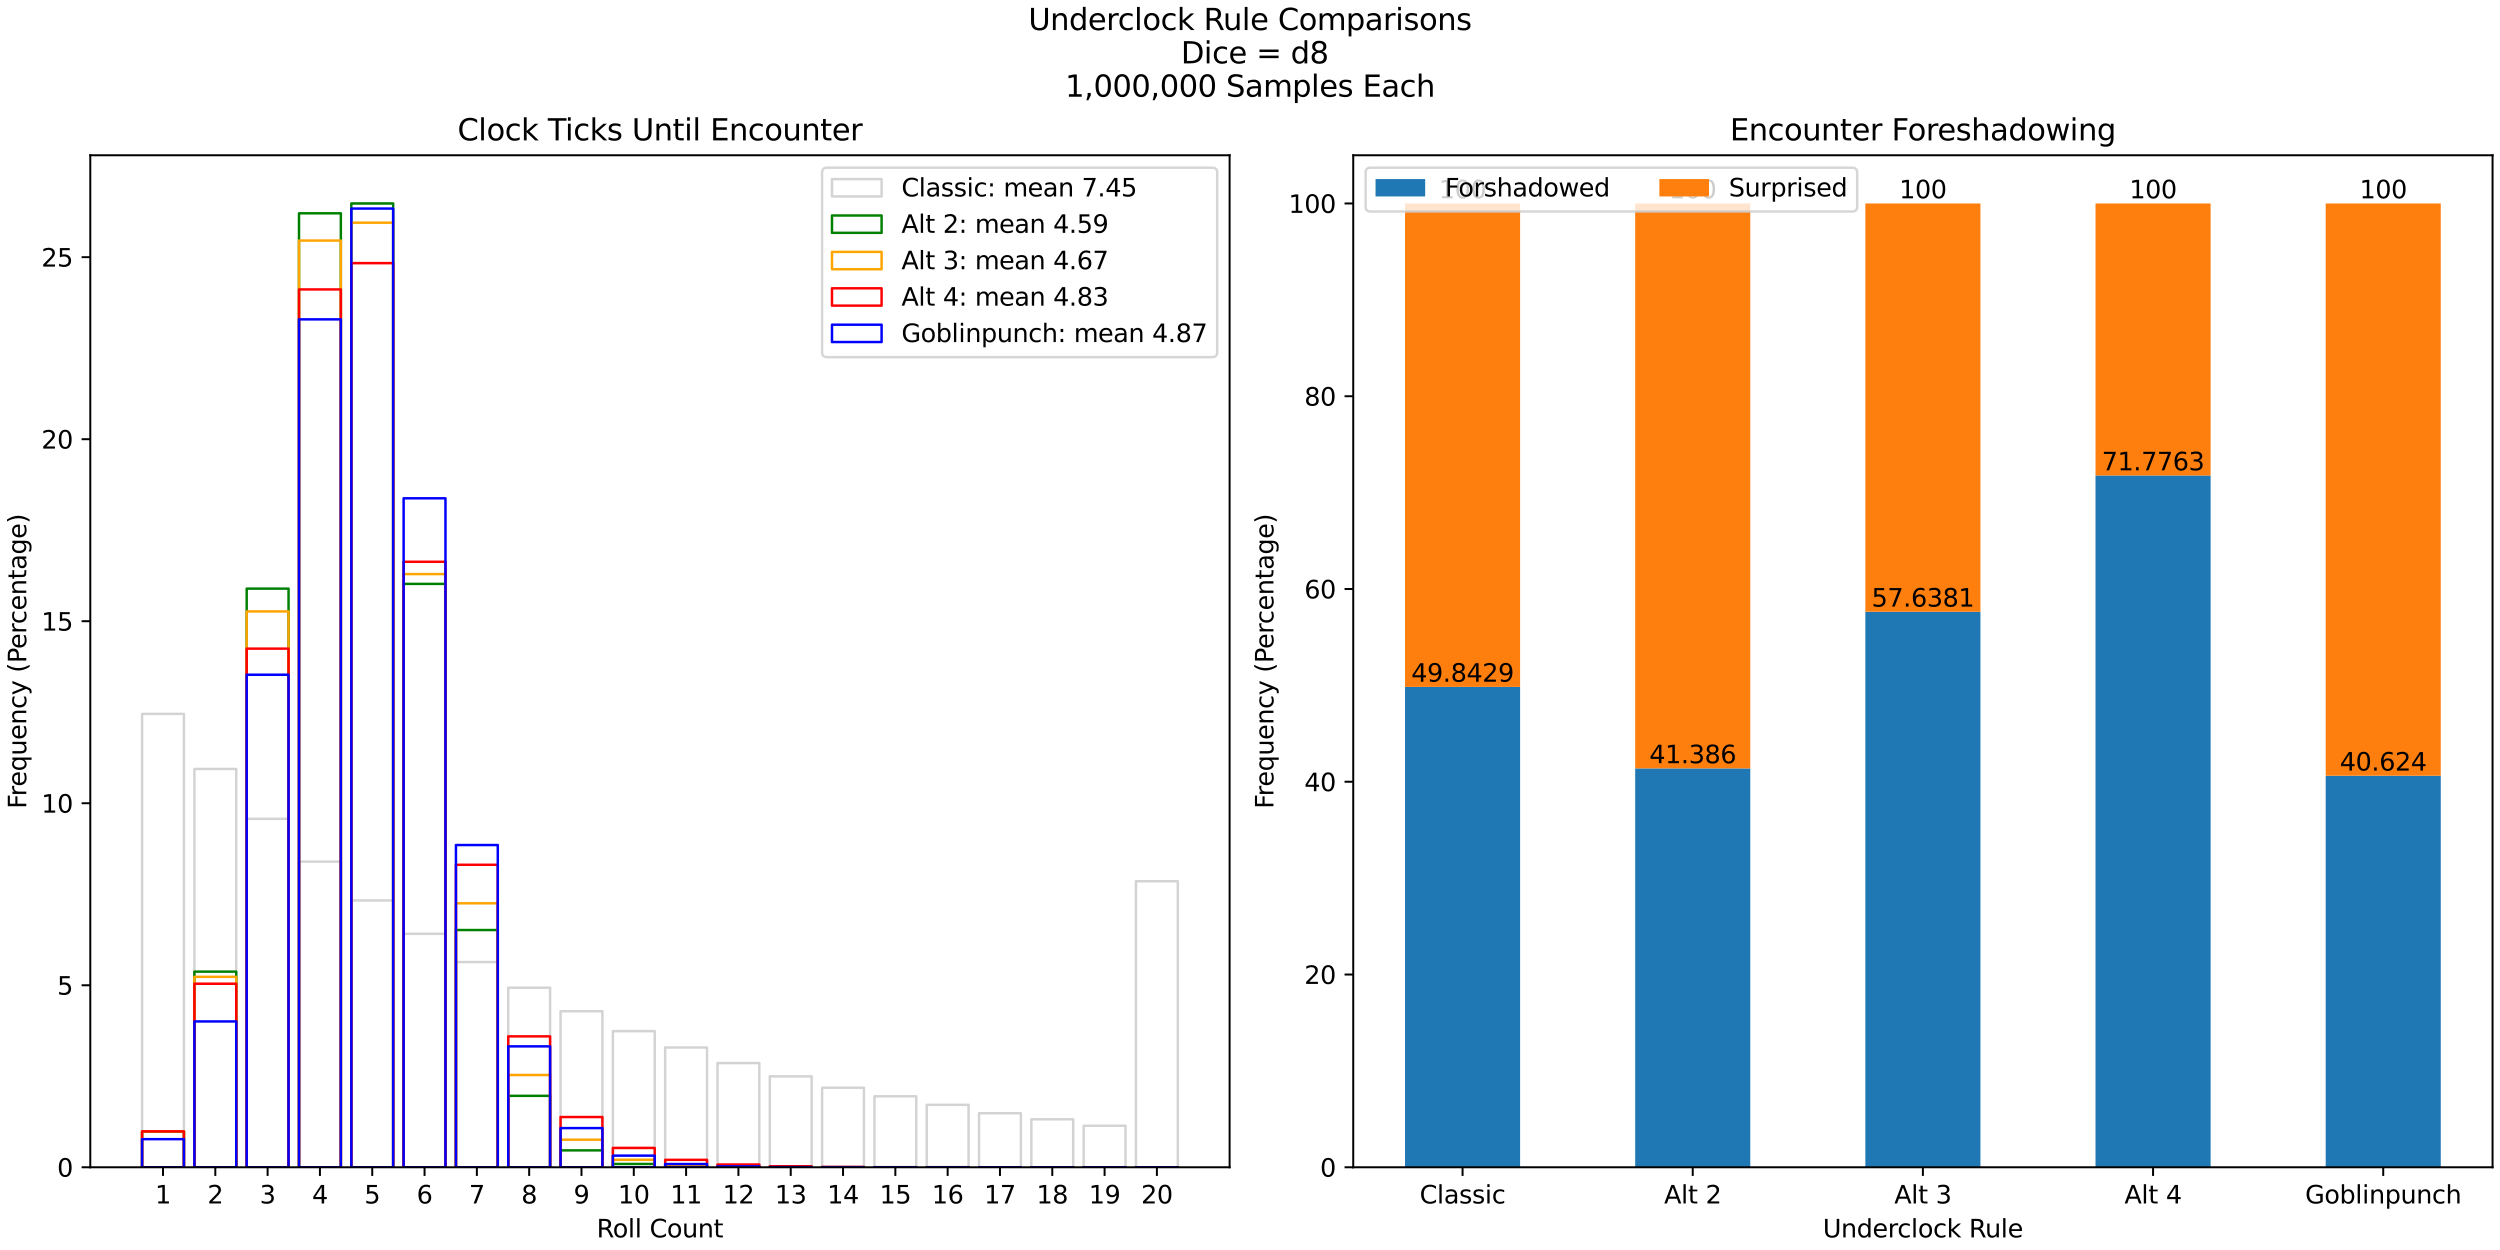 <?xml version="1.0" encoding="utf-8" standalone="no"?>
<!DOCTYPE svg PUBLIC "-//W3C//DTD SVG 1.1//EN"
  "http://www.w3.org/Graphics/SVG/1.1/DTD/svg11.dtd">
<svg xmlns:xlink="http://www.w3.org/1999/xlink" width="1008pt" height="504pt" viewBox="0 0 1008 504" xmlns="http://www.w3.org/2000/svg" version="1.1">
 <defs>
  <style type="text/css">*{stroke-linejoin: round; stroke-linecap: butt}</style>
 </defs>
 <g id="figure_1">
  <g id="patch_1">
   <path d="M 0 504 
L 1008 504 
L 1008 0 
L 0 0 
z
" style="fill: #ffffff"/>
  </g>
  <g id="axes_1">
   <g id="patch_2">
    <path d="M 36.403 470.644 
L 495.779 470.644 
L 495.779 62.607 
L 36.403 62.607 
z
" style="fill: #ffffff"/>
   </g>
   <g id="patch_3">
    <path d="M 57.284 470.644 
L 74.157 470.644 
L 74.157 287.849 
L 57.284 287.849 
L 57.284 470.644 
z
" clip-path="url(#p30812d13d7)" style="fill: none; stroke: #d3d3d3; stroke-linejoin: miter"/>
   </g>
   <g id="patch_4">
    <path d="M 78.376 470.644 
L 95.249 470.644 
L 95.249 310.051 
L 78.376 310.051 
L 78.376 470.644 
z
" clip-path="url(#p30812d13d7)" style="fill: none; stroke: #d3d3d3; stroke-linejoin: miter"/>
   </g>
   <g id="patch_5">
    <path d="M 99.467 470.644 
L 116.341 470.644 
L 116.341 330.156 
L 99.467 330.156 
L 99.467 470.644 
z
" clip-path="url(#p30812d13d7)" style="fill: none; stroke: #d3d3d3; stroke-linejoin: miter"/>
   </g>
   <g id="patch_6">
    <path d="M 120.559 470.644 
L 137.432 470.644 
L 137.432 347.408 
L 120.559 347.408 
L 120.559 470.644 
z
" clip-path="url(#p30812d13d7)" style="fill: none; stroke: #d3d3d3; stroke-linejoin: miter"/>
   </g>
   <g id="patch_7">
    <path d="M 141.651 470.644 
L 158.524 470.644 
L 158.524 363.063 
L 141.651 363.063 
L 141.651 470.644 
z
" clip-path="url(#p30812d13d7)" style="fill: none; stroke: #d3d3d3; stroke-linejoin: miter"/>
   </g>
   <g id="patch_8">
    <path d="M 162.742 470.644 
L 179.615 470.644 
L 179.615 376.51 
L 162.742 376.51 
L 162.742 470.644 
z
" clip-path="url(#p30812d13d7)" style="fill: none; stroke: #d3d3d3; stroke-linejoin: miter"/>
   </g>
   <g id="patch_9">
    <path d="M 183.834 470.644 
L 200.707 470.644 
L 200.707 387.901 
L 183.834 387.901 
L 183.834 470.644 
z
" clip-path="url(#p30812d13d7)" style="fill: none; stroke: #d3d3d3; stroke-linejoin: miter"/>
   </g>
   <g id="patch_10">
    <path d="M 204.925 470.644 
L 221.799 470.644 
L 221.799 398.237 
L 204.925 398.237 
L 204.925 470.644 
z
" clip-path="url(#p30812d13d7)" style="fill: none; stroke: #d3d3d3; stroke-linejoin: miter"/>
   </g>
   <g id="patch_11">
    <path d="M 226.017 470.644 
L 242.89 470.644 
L 242.89 407.729 
L 226.017 407.729 
L 226.017 470.644 
z
" clip-path="url(#p30812d13d7)" style="fill: none; stroke: #d3d3d3; stroke-linejoin: miter"/>
   </g>
   <g id="patch_12">
    <path d="M 247.109 470.644 
L 263.982 470.644 
L 263.982 415.751 
L 247.109 415.751 
L 247.109 470.644 
z
" clip-path="url(#p30812d13d7)" style="fill: none; stroke: #d3d3d3; stroke-linejoin: miter"/>
   </g>
   <g id="patch_13">
    <path d="M 268.2 470.644 
L 285.074 470.644 
L 285.074 422.342 
L 268.2 422.342 
L 268.2 470.644 
z
" clip-path="url(#p30812d13d7)" style="fill: none; stroke: #d3d3d3; stroke-linejoin: miter"/>
   </g>
   <g id="patch_14">
    <path d="M 289.292 470.644 
L 306.165 470.644 
L 306.165 428.627 
L 289.292 428.627 
L 289.292 470.644 
z
" clip-path="url(#p30812d13d7)" style="fill: none; stroke: #d3d3d3; stroke-linejoin: miter"/>
   </g>
   <g id="patch_15">
    <path d="M 310.383 470.644 
L 327.257 470.644 
L 327.257 433.989 
L 310.383 433.989 
L 310.383 470.644 
z
" clip-path="url(#p30812d13d7)" style="fill: none; stroke: #d3d3d3; stroke-linejoin: miter"/>
   </g>
   <g id="patch_16">
    <path d="M 331.475 470.644 
L 348.348 470.644 
L 348.348 438.557 
L 331.475 438.557 
L 331.475 470.644 
z
" clip-path="url(#p30812d13d7)" style="fill: none; stroke: #d3d3d3; stroke-linejoin: miter"/>
   </g>
   <g id="patch_17">
    <path d="M 352.567 470.644 
L 369.44 470.644 
L 369.44 442.018 
L 352.567 442.018 
L 352.567 470.644 
z
" clip-path="url(#p30812d13d7)" style="fill: none; stroke: #d3d3d3; stroke-linejoin: miter"/>
   </g>
   <g id="patch_18">
    <path d="M 373.658 470.644 
L 390.532 470.644 
L 390.532 445.476 
L 373.658 445.476 
L 373.658 470.644 
z
" clip-path="url(#p30812d13d7)" style="fill: none; stroke: #d3d3d3; stroke-linejoin: miter"/>
   </g>
   <g id="patch_19">
    <path d="M 394.75 470.644 
L 411.623 470.644 
L 411.623 448.851 
L 394.75 448.851 
L 394.75 470.644 
z
" clip-path="url(#p30812d13d7)" style="fill: none; stroke: #d3d3d3; stroke-linejoin: miter"/>
   </g>
   <g id="patch_20">
    <path d="M 415.842 470.644 
L 432.715 470.644 
L 432.715 451.308 
L 415.842 451.308 
L 415.842 470.644 
z
" clip-path="url(#p30812d13d7)" style="fill: none; stroke: #d3d3d3; stroke-linejoin: miter"/>
   </g>
   <g id="patch_21">
    <path d="M 436.933 470.644 
L 453.806 470.644 
L 453.806 453.91 
L 436.933 453.91 
L 436.933 470.644 
z
" clip-path="url(#p30812d13d7)" style="fill: none; stroke: #d3d3d3; stroke-linejoin: miter"/>
   </g>
   <g id="patch_22">
    <path d="M 458.025 470.644 
L 474.898 470.644 
L 474.898 355.309 
L 458.025 355.309 
L 458.025 470.644 
z
" clip-path="url(#p30812d13d7)" style="fill: none; stroke: #d3d3d3; stroke-linejoin: miter"/>
   </g>
   <g id="patch_23">
    <path d="M 57.284 470.644 
L 74.157 470.644 
L 74.157 456.322 
L 57.284 456.322 
L 57.284 470.644 
z
" clip-path="url(#p30812d13d7)" style="fill: none; stroke: #008000; stroke-linejoin: miter"/>
   </g>
   <g id="patch_24">
    <path d="M 78.376 470.644 
L 95.249 470.644 
L 95.249 391.77 
L 78.376 391.77 
L 78.376 470.644 
z
" clip-path="url(#p30812d13d7)" style="fill: none; stroke: #008000; stroke-linejoin: miter"/>
   </g>
   <g id="patch_25">
    <path d="M 99.467 470.644 
L 116.341 470.644 
L 116.341 237.334 
L 99.467 237.334 
L 99.467 470.644 
z
" clip-path="url(#p30812d13d7)" style="fill: none; stroke: #008000; stroke-linejoin: miter"/>
   </g>
   <g id="patch_26">
    <path d="M 120.559 470.644 
L 137.432 470.644 
L 137.432 86.005 
L 120.559 86.005 
L 120.559 470.644 
z
" clip-path="url(#p30812d13d7)" style="fill: none; stroke: #008000; stroke-linejoin: miter"/>
   </g>
   <g id="patch_27">
    <path d="M 141.651 470.644 
L 158.524 470.644 
L 158.524 82.038 
L 141.651 82.038 
L 141.651 470.644 
z
" clip-path="url(#p30812d13d7)" style="fill: none; stroke: #008000; stroke-linejoin: miter"/>
   </g>
   <g id="patch_28">
    <path d="M 162.742 470.644 
L 179.615 470.644 
L 179.615 235.421 
L 162.742 235.421 
L 162.742 470.644 
z
" clip-path="url(#p30812d13d7)" style="fill: none; stroke: #008000; stroke-linejoin: miter"/>
   </g>
   <g id="patch_29">
    <path d="M 183.834 470.644 
L 200.707 470.644 
L 200.707 374.993 
L 183.834 374.993 
L 183.834 470.644 
z
" clip-path="url(#p30812d13d7)" style="fill: none; stroke: #008000; stroke-linejoin: miter"/>
   </g>
   <g id="patch_30">
    <path d="M 204.925 470.644 
L 221.799 470.644 
L 221.799 441.834 
L 204.925 441.834 
L 204.925 470.644 
z
" clip-path="url(#p30812d13d7)" style="fill: none; stroke: #008000; stroke-linejoin: miter"/>
   </g>
   <g id="patch_31">
    <path d="M 226.017 470.644 
L 242.89 470.644 
L 242.89 463.823 
L 226.017 463.823 
L 226.017 470.644 
z
" clip-path="url(#p30812d13d7)" style="fill: none; stroke: #008000; stroke-linejoin: miter"/>
   </g>
   <g id="patch_32">
    <path d="M 247.109 470.644 
L 263.982 470.644 
L 263.982 469.311 
L 247.109 469.311 
L 247.109 470.644 
z
" clip-path="url(#p30812d13d7)" style="fill: none; stroke: #008000; stroke-linejoin: miter"/>
   </g>
   <g id="patch_33">
    <path d="M 268.2 470.644 
L 285.074 470.644 
L 285.074 470.442 
L 268.2 470.442 
L 268.2 470.644 
z
" clip-path="url(#p30812d13d7)" style="fill: none; stroke: #008000; stroke-linejoin: miter"/>
   </g>
   <g id="patch_34">
    <path d="M 289.292 470.644 
L 306.165 470.644 
L 306.165 470.61 
L 289.292 470.61 
L 289.292 470.644 
z
" clip-path="url(#p30812d13d7)" style="fill: none; stroke: #008000; stroke-linejoin: miter"/>
   </g>
   <g id="patch_35">
    <path d="M 310.383 470.644 
L 327.257 470.644 
L 327.257 470.638 
L 310.383 470.638 
L 310.383 470.644 
z
" clip-path="url(#p30812d13d7)" style="fill: none; stroke: #008000; stroke-linejoin: miter"/>
   </g>
   <g id="patch_36">
    <path d="M 331.475 470.644 
L 348.348 470.644 
L 348.348 470.642 
L 331.475 470.642 
L 331.475 470.644 
z
" clip-path="url(#p30812d13d7)" style="fill: none; stroke: #008000; stroke-linejoin: miter"/>
   </g>
   <g id="patch_37">
    <path d="M 352.567 470.644 
L 369.44 470.644 
L 369.44 470.644 
L 352.567 470.644 
L 352.567 470.644 
z
" clip-path="url(#p30812d13d7)" style="fill: none; stroke: #008000; stroke-linejoin: miter"/>
   </g>
   <g id="patch_38">
    <path d="M 373.658 470.644 
L 390.532 470.644 
L 390.532 470.644 
L 373.658 470.644 
L 373.658 470.644 
z
" clip-path="url(#p30812d13d7)" style="fill: none; stroke: #008000; stroke-linejoin: miter"/>
   </g>
   <g id="patch_39">
    <path d="M 394.75 470.644 
L 411.623 470.644 
L 411.623 470.644 
L 394.75 470.644 
L 394.75 470.644 
z
" clip-path="url(#p30812d13d7)" style="fill: none; stroke: #008000; stroke-linejoin: miter"/>
   </g>
   <g id="patch_40">
    <path d="M 415.842 470.644 
L 432.715 470.644 
L 432.715 470.644 
L 415.842 470.644 
L 415.842 470.644 
z
" clip-path="url(#p30812d13d7)" style="fill: none; stroke: #008000; stroke-linejoin: miter"/>
   </g>
   <g id="patch_41">
    <path d="M 436.933 470.644 
L 453.806 470.644 
L 453.806 470.644 
L 436.933 470.644 
L 436.933 470.644 
z
" clip-path="url(#p30812d13d7)" style="fill: none; stroke: #008000; stroke-linejoin: miter"/>
   </g>
   <g id="patch_42">
    <path d="M 458.025 470.644 
L 474.898 470.644 
L 474.898 470.644 
L 458.025 470.644 
L 458.025 470.644 
z
" clip-path="url(#p30812d13d7)" style="fill: none; stroke: #008000; stroke-linejoin: miter"/>
   </g>
   <g id="patch_43">
    <path d="M 57.284 470.644 
L 74.157 470.644 
L 74.157 456.182 
L 57.284 456.182 
L 57.284 470.644 
z
" clip-path="url(#p30812d13d7)" style="fill: none; stroke: #ffa500; stroke-linejoin: miter"/>
   </g>
   <g id="patch_44">
    <path d="M 78.376 470.644 
L 95.249 470.644 
L 95.249 393.857 
L 78.376 393.857 
L 78.376 470.644 
z
" clip-path="url(#p30812d13d7)" style="fill: none; stroke: #ffa500; stroke-linejoin: miter"/>
   </g>
   <g id="patch_45">
    <path d="M 99.467 470.644 
L 116.341 470.644 
L 116.341 246.521 
L 99.467 246.521 
L 99.467 470.644 
z
" clip-path="url(#p30812d13d7)" style="fill: none; stroke: #ffa500; stroke-linejoin: miter"/>
   </g>
   <g id="patch_46">
    <path d="M 120.559 470.644 
L 137.432 470.644 
L 137.432 97.004 
L 120.559 97.004 
L 120.559 470.644 
z
" clip-path="url(#p30812d13d7)" style="fill: none; stroke: #ffa500; stroke-linejoin: miter"/>
   </g>
   <g id="patch_47">
    <path d="M 141.651 470.644 
L 158.524 470.644 
L 158.524 89.797 
L 141.651 89.797 
L 141.651 470.644 
z
" clip-path="url(#p30812d13d7)" style="fill: none; stroke: #ffa500; stroke-linejoin: miter"/>
   </g>
   <g id="patch_48">
    <path d="M 162.742 470.644 
L 179.615 470.644 
L 179.615 231.468 
L 162.742 231.468 
L 162.742 470.644 
z
" clip-path="url(#p30812d13d7)" style="fill: none; stroke: #ffa500; stroke-linejoin: miter"/>
   </g>
   <g id="patch_49">
    <path d="M 183.834 470.644 
L 200.707 470.644 
L 200.707 364.204 
L 183.834 364.204 
L 183.834 470.644 
z
" clip-path="url(#p30812d13d7)" style="fill: none; stroke: #ffa500; stroke-linejoin: miter"/>
   </g>
   <g id="patch_50">
    <path d="M 204.925 470.644 
L 221.799 470.644 
L 221.799 433.441 
L 204.925 433.441 
L 204.925 470.644 
z
" clip-path="url(#p30812d13d7)" style="fill: none; stroke: #ffa500; stroke-linejoin: miter"/>
   </g>
   <g id="patch_51">
    <path d="M 226.017 470.644 
L 242.89 470.644 
L 242.89 459.52 
L 226.017 459.52 
L 226.017 470.644 
z
" clip-path="url(#p30812d13d7)" style="fill: none; stroke: #ffa500; stroke-linejoin: miter"/>
   </g>
   <g id="patch_52">
    <path d="M 247.109 470.644 
L 263.982 470.644 
L 263.982 467.63 
L 247.109 467.63 
L 247.109 470.644 
z
" clip-path="url(#p30812d13d7)" style="fill: none; stroke: #ffa500; stroke-linejoin: miter"/>
   </g>
   <g id="patch_53">
    <path d="M 268.2 470.644 
L 285.074 470.644 
L 285.074 469.871 
L 268.2 469.871 
L 268.2 470.644 
z
" clip-path="url(#p30812d13d7)" style="fill: none; stroke: #ffa500; stroke-linejoin: miter"/>
   </g>
   <g id="patch_54">
    <path d="M 289.292 470.644 
L 306.165 470.644 
L 306.165 470.47 
L 289.292 470.47 
L 289.292 470.644 
z
" clip-path="url(#p30812d13d7)" style="fill: none; stroke: #ffa500; stroke-linejoin: miter"/>
   </g>
   <g id="patch_55">
    <path d="M 310.383 470.644 
L 327.257 470.644 
L 327.257 470.588 
L 310.383 470.588 
L 310.383 470.644 
z
" clip-path="url(#p30812d13d7)" style="fill: none; stroke: #ffa500; stroke-linejoin: miter"/>
   </g>
   <g id="patch_56">
    <path d="M 331.475 470.644 
L 348.348 470.644 
L 348.348 470.633 
L 331.475 470.633 
L 331.475 470.644 
z
" clip-path="url(#p30812d13d7)" style="fill: none; stroke: #ffa500; stroke-linejoin: miter"/>
   </g>
   <g id="patch_57">
    <path d="M 352.567 470.644 
L 369.44 470.644 
L 369.44 470.638 
L 352.567 470.638 
L 352.567 470.644 
z
" clip-path="url(#p30812d13d7)" style="fill: none; stroke: #ffa500; stroke-linejoin: miter"/>
   </g>
   <g id="patch_58">
    <path d="M 373.658 470.644 
L 390.532 470.644 
L 390.532 470.644 
L 373.658 470.644 
L 373.658 470.644 
z
" clip-path="url(#p30812d13d7)" style="fill: none; stroke: #ffa500; stroke-linejoin: miter"/>
   </g>
   <g id="patch_59">
    <path d="M 394.75 470.644 
L 411.623 470.644 
L 411.623 470.644 
L 394.75 470.644 
L 394.75 470.644 
z
" clip-path="url(#p30812d13d7)" style="fill: none; stroke: #ffa500; stroke-linejoin: miter"/>
   </g>
   <g id="patch_60">
    <path d="M 415.842 470.644 
L 432.715 470.644 
L 432.715 470.644 
L 415.842 470.644 
L 415.842 470.644 
z
" clip-path="url(#p30812d13d7)" style="fill: none; stroke: #ffa500; stroke-linejoin: miter"/>
   </g>
   <g id="patch_61">
    <path d="M 436.933 470.644 
L 453.806 470.644 
L 453.806 470.644 
L 436.933 470.644 
L 436.933 470.644 
z
" clip-path="url(#p30812d13d7)" style="fill: none; stroke: #ffa500; stroke-linejoin: miter"/>
   </g>
   <g id="patch_62">
    <path d="M 458.025 470.644 
L 474.898 470.644 
L 474.898 470.644 
L 458.025 470.644 
L 458.025 470.644 
z
" clip-path="url(#p30812d13d7)" style="fill: none; stroke: #ffa500; stroke-linejoin: miter"/>
   </g>
   <g id="patch_63">
    <path d="M 57.284 470.644 
L 74.157 470.644 
L 74.157 456.165 
L 57.284 456.165 
L 57.284 470.644 
z
" clip-path="url(#p30812d13d7)" style="fill: none; stroke: #ff0000; stroke-linejoin: miter"/>
   </g>
   <g id="patch_64">
    <path d="M 78.376 470.644 
L 95.249 470.644 
L 95.249 396.642 
L 78.376 396.642 
L 78.376 470.644 
z
" clip-path="url(#p30812d13d7)" style="fill: none; stroke: #ff0000; stroke-linejoin: miter"/>
   </g>
   <g id="patch_65">
    <path d="M 99.467 470.644 
L 116.341 470.644 
L 116.341 261.524 
L 99.467 261.524 
L 99.467 470.644 
z
" clip-path="url(#p30812d13d7)" style="fill: none; stroke: #ff0000; stroke-linejoin: miter"/>
   </g>
   <g id="patch_66">
    <path d="M 120.559 470.644 
L 137.432 470.644 
L 137.432 116.689 
L 120.559 116.689 
L 120.559 470.644 
z
" clip-path="url(#p30812d13d7)" style="fill: none; stroke: #ff0000; stroke-linejoin: miter"/>
   </g>
   <g id="patch_67">
    <path d="M 141.651 470.644 
L 158.524 470.644 
L 158.524 106.094 
L 141.651 106.094 
L 141.651 470.644 
z
" clip-path="url(#p30812d13d7)" style="fill: none; stroke: #ff0000; stroke-linejoin: miter"/>
   </g>
   <g id="patch_68">
    <path d="M 162.742 470.644 
L 179.615 470.644 
L 179.615 226.504 
L 162.742 226.504 
L 162.742 470.644 
z
" clip-path="url(#p30812d13d7)" style="fill: none; stroke: #ff0000; stroke-linejoin: miter"/>
   </g>
   <g id="patch_69">
    <path d="M 183.834 470.644 
L 200.707 470.644 
L 200.707 348.666 
L 183.834 348.666 
L 183.834 470.644 
z
" clip-path="url(#p30812d13d7)" style="fill: none; stroke: #ff0000; stroke-linejoin: miter"/>
   </g>
   <g id="patch_70">
    <path d="M 204.925 470.644 
L 221.799 470.644 
L 221.799 417.865 
L 204.925 417.865 
L 204.925 470.644 
z
" clip-path="url(#p30812d13d7)" style="fill: none; stroke: #ff0000; stroke-linejoin: miter"/>
   </g>
   <g id="patch_71">
    <path d="M 226.017 470.644 
L 242.89 470.644 
L 242.89 450.379 
L 226.017 450.379 
L 226.017 470.644 
z
" clip-path="url(#p30812d13d7)" style="fill: none; stroke: #ff0000; stroke-linejoin: miter"/>
   </g>
   <g id="patch_72">
    <path d="M 247.109 470.644 
L 263.982 470.644 
L 263.982 462.848 
L 247.109 462.848 
L 247.109 470.644 
z
" clip-path="url(#p30812d13d7)" style="fill: none; stroke: #ff0000; stroke-linejoin: miter"/>
   </g>
   <g id="patch_73">
    <path d="M 268.2 470.644 
L 285.074 470.644 
L 285.074 467.654 
L 268.2 467.654 
L 268.2 470.644 
z
" clip-path="url(#p30812d13d7)" style="fill: none; stroke: #ff0000; stroke-linejoin: miter"/>
   </g>
   <g id="patch_74">
    <path d="M 289.292 470.644 
L 306.165 470.644 
L 306.165 469.534 
L 289.292 469.534 
L 289.292 470.644 
z
" clip-path="url(#p30812d13d7)" style="fill: none; stroke: #ff0000; stroke-linejoin: miter"/>
   </g>
   <g id="patch_75">
    <path d="M 310.383 470.644 
L 327.257 470.644 
L 327.257 470.225 
L 310.383 470.225 
L 310.383 470.644 
z
" clip-path="url(#p30812d13d7)" style="fill: none; stroke: #ff0000; stroke-linejoin: miter"/>
   </g>
   <g id="patch_76">
    <path d="M 331.475 470.644 
L 348.348 470.644 
L 348.348 470.484 
L 331.475 470.484 
L 331.475 470.644 
z
" clip-path="url(#p30812d13d7)" style="fill: none; stroke: #ff0000; stroke-linejoin: miter"/>
   </g>
   <g id="patch_77">
    <path d="M 352.567 470.644 
L 369.44 470.644 
L 369.44 470.595 
L 352.567 470.595 
L 352.567 470.644 
z
" clip-path="url(#p30812d13d7)" style="fill: none; stroke: #ff0000; stroke-linejoin: miter"/>
   </g>
   <g id="patch_78">
    <path d="M 373.658 470.644 
L 390.532 470.644 
L 390.532 470.616 
L 373.658 470.616 
L 373.658 470.644 
z
" clip-path="url(#p30812d13d7)" style="fill: none; stroke: #ff0000; stroke-linejoin: miter"/>
   </g>
   <g id="patch_79">
    <path d="M 394.75 470.644 
L 411.623 470.644 
L 411.623 470.635 
L 394.75 470.635 
L 394.75 470.644 
z
" clip-path="url(#p30812d13d7)" style="fill: none; stroke: #ff0000; stroke-linejoin: miter"/>
   </g>
   <g id="patch_80">
    <path d="M 415.842 470.644 
L 432.715 470.644 
L 432.715 470.641 
L 415.842 470.641 
L 415.842 470.644 
z
" clip-path="url(#p30812d13d7)" style="fill: none; stroke: #ff0000; stroke-linejoin: miter"/>
   </g>
   <g id="patch_81">
    <path d="M 436.933 470.644 
L 453.806 470.644 
L 453.806 470.644 
L 436.933 470.644 
L 436.933 470.644 
z
" clip-path="url(#p30812d13d7)" style="fill: none; stroke: #ff0000; stroke-linejoin: miter"/>
   </g>
   <g id="patch_82">
    <path d="M 458.025 470.644 
L 474.898 470.644 
L 474.898 470.644 
L 458.025 470.644 
L 458.025 470.644 
z
" clip-path="url(#p30812d13d7)" style="fill: none; stroke: #ff0000; stroke-linejoin: miter"/>
   </g>
   <g id="patch_83">
    <path d="M 57.284 470.644 
L 74.157 470.644 
L 74.157 459.315 
L 57.284 459.315 
L 57.284 470.644 
z
" clip-path="url(#p30812d13d7)" style="fill: none; stroke: #0000ff; stroke-linejoin: miter"/>
   </g>
   <g id="patch_84">
    <path d="M 78.376 470.644 
L 95.249 470.644 
L 95.249 411.845 
L 78.376 411.845 
L 78.376 470.644 
z
" clip-path="url(#p30812d13d7)" style="fill: none; stroke: #0000ff; stroke-linejoin: miter"/>
   </g>
   <g id="patch_85">
    <path d="M 99.467 470.644 
L 116.341 470.644 
L 116.341 272.051 
L 99.467 272.051 
L 99.467 470.644 
z
" clip-path="url(#p30812d13d7)" style="fill: none; stroke: #0000ff; stroke-linejoin: miter"/>
   </g>
   <g id="patch_86">
    <path d="M 120.559 470.644 
L 137.432 470.644 
L 137.432 128.759 
L 120.559 128.759 
L 120.559 470.644 
z
" clip-path="url(#p30812d13d7)" style="fill: none; stroke: #0000ff; stroke-linejoin: miter"/>
   </g>
   <g id="patch_87">
    <path d="M 141.651 470.644 
L 158.524 470.644 
L 158.524 84.103 
L 141.651 84.103 
L 141.651 470.644 
z
" clip-path="url(#p30812d13d7)" style="fill: none; stroke: #0000ff; stroke-linejoin: miter"/>
   </g>
   <g id="patch_88">
    <path d="M 162.742 470.644 
L 179.615 470.644 
L 179.615 200.908 
L 162.742 200.908 
L 162.742 470.644 
z
" clip-path="url(#p30812d13d7)" style="fill: none; stroke: #0000ff; stroke-linejoin: miter"/>
   </g>
   <g id="patch_89">
    <path d="M 183.834 470.644 
L 200.707 470.644 
L 200.707 340.707 
L 183.834 340.707 
L 183.834 470.644 
z
" clip-path="url(#p30812d13d7)" style="fill: none; stroke: #0000ff; stroke-linejoin: miter"/>
   </g>
   <g id="patch_90">
    <path d="M 204.925 470.644 
L 221.799 470.644 
L 221.799 421.89 
L 204.925 421.89 
L 204.925 470.644 
z
" clip-path="url(#p30812d13d7)" style="fill: none; stroke: #0000ff; stroke-linejoin: miter"/>
   </g>
   <g id="patch_91">
    <path d="M 226.017 470.644 
L 242.89 470.644 
L 242.89 454.845 
L 226.017 454.845 
L 226.017 470.644 
z
" clip-path="url(#p30812d13d7)" style="fill: none; stroke: #0000ff; stroke-linejoin: miter"/>
   </g>
   <g id="patch_92">
    <path d="M 247.109 470.644 
L 263.982 470.644 
L 263.982 465.961 
L 247.109 465.961 
L 247.109 470.644 
z
" clip-path="url(#p30812d13d7)" style="fill: none; stroke: #0000ff; stroke-linejoin: miter"/>
   </g>
   <g id="patch_93">
    <path d="M 268.2 470.644 
L 285.074 470.644 
L 285.074 469.349 
L 268.2 469.349 
L 268.2 470.644 
z
" clip-path="url(#p30812d13d7)" style="fill: none; stroke: #0000ff; stroke-linejoin: miter"/>
   </g>
   <g id="patch_94">
    <path d="M 289.292 470.644 
L 306.165 470.644 
L 306.165 470.277 
L 289.292 470.277 
L 289.292 470.644 
z
" clip-path="url(#p30812d13d7)" style="fill: none; stroke: #0000ff; stroke-linejoin: miter"/>
   </g>
   <g id="patch_95">
    <path d="M 310.383 470.644 
L 327.257 470.644 
L 327.257 470.57 
L 310.383 470.57 
L 310.383 470.644 
z
" clip-path="url(#p30812d13d7)" style="fill: none; stroke: #0000ff; stroke-linejoin: miter"/>
   </g>
   <g id="patch_96">
    <path d="M 331.475 470.644 
L 348.348 470.644 
L 348.348 470.617 
L 331.475 470.617 
L 331.475 470.644 
z
" clip-path="url(#p30812d13d7)" style="fill: none; stroke: #0000ff; stroke-linejoin: miter"/>
   </g>
   <g id="patch_97">
    <path d="M 352.567 470.644 
L 369.44 470.644 
L 369.44 470.633 
L 352.567 470.633 
L 352.567 470.644 
z
" clip-path="url(#p30812d13d7)" style="fill: none; stroke: #0000ff; stroke-linejoin: miter"/>
   </g>
   <g id="patch_98">
    <path d="M 373.658 470.644 
L 390.532 470.644 
L 390.532 470.639 
L 373.658 470.639 
L 373.658 470.644 
z
" clip-path="url(#p30812d13d7)" style="fill: none; stroke: #0000ff; stroke-linejoin: miter"/>
   </g>
   <g id="patch_99">
    <path d="M 394.75 470.644 
L 411.623 470.644 
L 411.623 470.644 
L 394.75 470.644 
L 394.75 470.644 
z
" clip-path="url(#p30812d13d7)" style="fill: none; stroke: #0000ff; stroke-linejoin: miter"/>
   </g>
   <g id="patch_100">
    <path d="M 415.842 470.644 
L 432.715 470.644 
L 432.715 470.644 
L 415.842 470.644 
L 415.842 470.644 
z
" clip-path="url(#p30812d13d7)" style="fill: none; stroke: #0000ff; stroke-linejoin: miter"/>
   </g>
   <g id="patch_101">
    <path d="M 436.933 470.644 
L 453.806 470.644 
L 453.806 470.644 
L 436.933 470.644 
L 436.933 470.644 
z
" clip-path="url(#p30812d13d7)" style="fill: none; stroke: #0000ff; stroke-linejoin: miter"/>
   </g>
   <g id="patch_102">
    <path d="M 458.025 470.644 
L 474.898 470.644 
L 474.898 470.644 
L 458.025 470.644 
L 458.025 470.644 
z
" clip-path="url(#p30812d13d7)" style="fill: none; stroke: #0000ff; stroke-linejoin: miter"/>
   </g>
   <g id="matplotlib.axis_1">
    <g id="xtick_1">
     <g id="line2d_1">
      <defs>
       <path id="mfba2487142" d="M 0 0 
L 0 3.5 
" style="stroke: #000000; stroke-width: 0.8"/>
      </defs>
      <g>
       <use xlink:href="#mfba2487142" x="65.721" y="470.644" style="stroke: #000000; stroke-width: 0.8"/>
      </g>
     </g>
     <g id="text_1">
      <!-- 1 -->
      <g transform="translate(62.539 485.242) scale(0.1 -0.1)">
       <defs>
        <path id="DejaVuSans-31" d="M 794 531 
L 1825 531 
L 1825 4091 
L 703 3866 
L 703 4441 
L 1819 4666 
L 2450 4666 
L 2450 531 
L 3481 531 
L 3481 0 
L 794 0 
L 794 531 
z
" transform="scale(0.016)"/>
       </defs>
       <use xlink:href="#DejaVuSans-31"/>
      </g>
     </g>
    </g>
    <g id="xtick_2">
     <g id="line2d_2">
      <g>
       <use xlink:href="#mfba2487142" x="86.812" y="470.644" style="stroke: #000000; stroke-width: 0.8"/>
      </g>
     </g>
     <g id="text_2">
      <!-- 2 -->
      <g transform="translate(83.631 485.242) scale(0.1 -0.1)">
       <defs>
        <path id="DejaVuSans-32" d="M 1228 531 
L 3431 531 
L 3431 0 
L 469 0 
L 469 531 
Q 828 903 1448 1529 
Q 2069 2156 2228 2338 
Q 2531 2678 2651 2914 
Q 2772 3150 2772 3378 
Q 2772 3750 2511 3984 
Q 2250 4219 1831 4219 
Q 1534 4219 1204 4116 
Q 875 4013 500 3803 
L 500 4441 
Q 881 4594 1212 4672 
Q 1544 4750 1819 4750 
Q 2544 4750 2975 4387 
Q 3406 4025 3406 3419 
Q 3406 3131 3298 2873 
Q 3191 2616 2906 2266 
Q 2828 2175 2409 1742 
Q 1991 1309 1228 531 
z
" transform="scale(0.016)"/>
       </defs>
       <use xlink:href="#DejaVuSans-32"/>
      </g>
     </g>
    </g>
    <g id="xtick_3">
     <g id="line2d_3">
      <g>
       <use xlink:href="#mfba2487142" x="107.904" y="470.644" style="stroke: #000000; stroke-width: 0.8"/>
      </g>
     </g>
     <g id="text_3">
      <!-- 3 -->
      <g transform="translate(104.723 485.242) scale(0.1 -0.1)">
       <defs>
        <path id="DejaVuSans-33" d="M 2597 2516 
Q 3050 2419 3304 2112 
Q 3559 1806 3559 1356 
Q 3559 666 3084 287 
Q 2609 -91 1734 -91 
Q 1441 -91 1130 -33 
Q 819 25 488 141 
L 488 750 
Q 750 597 1062 519 
Q 1375 441 1716 441 
Q 2309 441 2620 675 
Q 2931 909 2931 1356 
Q 2931 1769 2642 2001 
Q 2353 2234 1838 2234 
L 1294 2234 
L 1294 2753 
L 1863 2753 
Q 2328 2753 2575 2939 
Q 2822 3125 2822 3475 
Q 2822 3834 2567 4026 
Q 2313 4219 1838 4219 
Q 1578 4219 1281 4162 
Q 984 4106 628 3988 
L 628 4550 
Q 988 4650 1302 4700 
Q 1616 4750 1894 4750 
Q 2613 4750 3031 4423 
Q 3450 4097 3450 3541 
Q 3450 3153 3228 2886 
Q 3006 2619 2597 2516 
z
" transform="scale(0.016)"/>
       </defs>
       <use xlink:href="#DejaVuSans-33"/>
      </g>
     </g>
    </g>
    <g id="xtick_4">
     <g id="line2d_4">
      <g>
       <use xlink:href="#mfba2487142" x="128.996" y="470.644" style="stroke: #000000; stroke-width: 0.8"/>
      </g>
     </g>
     <g id="text_4">
      <!-- 4 -->
      <g transform="translate(125.814 485.242) scale(0.1 -0.1)">
       <defs>
        <path id="DejaVuSans-34" d="M 2419 4116 
L 825 1625 
L 2419 1625 
L 2419 4116 
z
M 2253 4666 
L 3047 4666 
L 3047 1625 
L 3713 1625 
L 3713 1100 
L 3047 1100 
L 3047 0 
L 2419 0 
L 2419 1100 
L 313 1100 
L 313 1709 
L 2253 4666 
z
" transform="scale(0.016)"/>
       </defs>
       <use xlink:href="#DejaVuSans-34"/>
      </g>
     </g>
    </g>
    <g id="xtick_5">
     <g id="line2d_5">
      <g>
       <use xlink:href="#mfba2487142" x="150.087" y="470.644" style="stroke: #000000; stroke-width: 0.8"/>
      </g>
     </g>
     <g id="text_5">
      <!-- 5 -->
      <g transform="translate(146.906 485.242) scale(0.1 -0.1)">
       <defs>
        <path id="DejaVuSans-35" d="M 691 4666 
L 3169 4666 
L 3169 4134 
L 1269 4134 
L 1269 2991 
Q 1406 3038 1543 3061 
Q 1681 3084 1819 3084 
Q 2600 3084 3056 2656 
Q 3513 2228 3513 1497 
Q 3513 744 3044 326 
Q 2575 -91 1722 -91 
Q 1428 -91 1123 -41 
Q 819 9 494 109 
L 494 744 
Q 775 591 1075 516 
Q 1375 441 1709 441 
Q 2250 441 2565 725 
Q 2881 1009 2881 1497 
Q 2881 1984 2565 2268 
Q 2250 2553 1709 2553 
Q 1456 2553 1204 2497 
Q 953 2441 691 2322 
L 691 4666 
z
" transform="scale(0.016)"/>
       </defs>
       <use xlink:href="#DejaVuSans-35"/>
      </g>
     </g>
    </g>
    <g id="xtick_6">
     <g id="line2d_6">
      <g>
       <use xlink:href="#mfba2487142" x="171.179" y="470.644" style="stroke: #000000; stroke-width: 0.8"/>
      </g>
     </g>
     <g id="text_6">
      <!-- 6 -->
      <g transform="translate(167.998 485.242) scale(0.1 -0.1)">
       <defs>
        <path id="DejaVuSans-36" d="M 2113 2584 
Q 1688 2584 1439 2293 
Q 1191 2003 1191 1497 
Q 1191 994 1439 701 
Q 1688 409 2113 409 
Q 2538 409 2786 701 
Q 3034 994 3034 1497 
Q 3034 2003 2786 2293 
Q 2538 2584 2113 2584 
z
M 3366 4563 
L 3366 3988 
Q 3128 4100 2886 4159 
Q 2644 4219 2406 4219 
Q 1781 4219 1451 3797 
Q 1122 3375 1075 2522 
Q 1259 2794 1537 2939 
Q 1816 3084 2150 3084 
Q 2853 3084 3261 2657 
Q 3669 2231 3669 1497 
Q 3669 778 3244 343 
Q 2819 -91 2113 -91 
Q 1303 -91 875 529 
Q 447 1150 447 2328 
Q 447 3434 972 4092 
Q 1497 4750 2381 4750 
Q 2619 4750 2861 4703 
Q 3103 4656 3366 4563 
z
" transform="scale(0.016)"/>
       </defs>
       <use xlink:href="#DejaVuSans-36"/>
      </g>
     </g>
    </g>
    <g id="xtick_7">
     <g id="line2d_7">
      <g>
       <use xlink:href="#mfba2487142" x="192.27" y="470.644" style="stroke: #000000; stroke-width: 0.8"/>
      </g>
     </g>
     <g id="text_7">
      <!-- 7 -->
      <g transform="translate(189.089 485.242) scale(0.1 -0.1)">
       <defs>
        <path id="DejaVuSans-37" d="M 525 4666 
L 3525 4666 
L 3525 4397 
L 1831 0 
L 1172 0 
L 2766 4134 
L 525 4134 
L 525 4666 
z
" transform="scale(0.016)"/>
       </defs>
       <use xlink:href="#DejaVuSans-37"/>
      </g>
     </g>
    </g>
    <g id="xtick_8">
     <g id="line2d_8">
      <g>
       <use xlink:href="#mfba2487142" x="213.362" y="470.644" style="stroke: #000000; stroke-width: 0.8"/>
      </g>
     </g>
     <g id="text_8">
      <!-- 8 -->
      <g transform="translate(210.181 485.242) scale(0.1 -0.1)">
       <defs>
        <path id="DejaVuSans-38" d="M 2034 2216 
Q 1584 2216 1326 1975 
Q 1069 1734 1069 1313 
Q 1069 891 1326 650 
Q 1584 409 2034 409 
Q 2484 409 2743 651 
Q 3003 894 3003 1313 
Q 3003 1734 2745 1975 
Q 2488 2216 2034 2216 
z
M 1403 2484 
Q 997 2584 770 2862 
Q 544 3141 544 3541 
Q 544 4100 942 4425 
Q 1341 4750 2034 4750 
Q 2731 4750 3128 4425 
Q 3525 4100 3525 3541 
Q 3525 3141 3298 2862 
Q 3072 2584 2669 2484 
Q 3125 2378 3379 2068 
Q 3634 1759 3634 1313 
Q 3634 634 3220 271 
Q 2806 -91 2034 -91 
Q 1263 -91 848 271 
Q 434 634 434 1313 
Q 434 1759 690 2068 
Q 947 2378 1403 2484 
z
M 1172 3481 
Q 1172 3119 1398 2916 
Q 1625 2713 2034 2713 
Q 2441 2713 2670 2916 
Q 2900 3119 2900 3481 
Q 2900 3844 2670 4047 
Q 2441 4250 2034 4250 
Q 1625 4250 1398 4047 
Q 1172 3844 1172 3481 
z
" transform="scale(0.016)"/>
       </defs>
       <use xlink:href="#DejaVuSans-38"/>
      </g>
     </g>
    </g>
    <g id="xtick_9">
     <g id="line2d_9">
      <g>
       <use xlink:href="#mfba2487142" x="234.454" y="470.644" style="stroke: #000000; stroke-width: 0.8"/>
      </g>
     </g>
     <g id="text_9">
      <!-- 9 -->
      <g transform="translate(231.272 485.242) scale(0.1 -0.1)">
       <defs>
        <path id="DejaVuSans-39" d="M 703 97 
L 703 672 
Q 941 559 1184 500 
Q 1428 441 1663 441 
Q 2288 441 2617 861 
Q 2947 1281 2994 2138 
Q 2813 1869 2534 1725 
Q 2256 1581 1919 1581 
Q 1219 1581 811 2004 
Q 403 2428 403 3163 
Q 403 3881 828 4315 
Q 1253 4750 1959 4750 
Q 2769 4750 3195 4129 
Q 3622 3509 3622 2328 
Q 3622 1225 3098 567 
Q 2575 -91 1691 -91 
Q 1453 -91 1209 -44 
Q 966 3 703 97 
z
M 1959 2075 
Q 2384 2075 2632 2365 
Q 2881 2656 2881 3163 
Q 2881 3666 2632 3958 
Q 2384 4250 1959 4250 
Q 1534 4250 1286 3958 
Q 1038 3666 1038 3163 
Q 1038 2656 1286 2365 
Q 1534 2075 1959 2075 
z
" transform="scale(0.016)"/>
       </defs>
       <use xlink:href="#DejaVuSans-39"/>
      </g>
     </g>
    </g>
    <g id="xtick_10">
     <g id="line2d_10">
      <g>
       <use xlink:href="#mfba2487142" x="255.545" y="470.644" style="stroke: #000000; stroke-width: 0.8"/>
      </g>
     </g>
     <g id="text_10">
      <!-- 10 -->
      <g transform="translate(249.183 485.242) scale(0.1 -0.1)">
       <defs>
        <path id="DejaVuSans-30" d="M 2034 4250 
Q 1547 4250 1301 3770 
Q 1056 3291 1056 2328 
Q 1056 1369 1301 889 
Q 1547 409 2034 409 
Q 2525 409 2770 889 
Q 3016 1369 3016 2328 
Q 3016 3291 2770 3770 
Q 2525 4250 2034 4250 
z
M 2034 4750 
Q 2819 4750 3233 4129 
Q 3647 3509 3647 2328 
Q 3647 1150 3233 529 
Q 2819 -91 2034 -91 
Q 1250 -91 836 529 
Q 422 1150 422 2328 
Q 422 3509 836 4129 
Q 1250 4750 2034 4750 
z
" transform="scale(0.016)"/>
       </defs>
       <use xlink:href="#DejaVuSans-31"/>
       <use xlink:href="#DejaVuSans-30" x="63.623"/>
      </g>
     </g>
    </g>
    <g id="xtick_11">
     <g id="line2d_11">
      <g>
       <use xlink:href="#mfba2487142" x="276.637" y="470.644" style="stroke: #000000; stroke-width: 0.8"/>
      </g>
     </g>
     <g id="text_11">
      <!-- 11 -->
      <g transform="translate(270.274 485.242) scale(0.1 -0.1)">
       <use xlink:href="#DejaVuSans-31"/>
       <use xlink:href="#DejaVuSans-31" x="63.623"/>
      </g>
     </g>
    </g>
    <g id="xtick_12">
     <g id="line2d_12">
      <g>
       <use xlink:href="#mfba2487142" x="297.728" y="470.644" style="stroke: #000000; stroke-width: 0.8"/>
      </g>
     </g>
     <g id="text_12">
      <!-- 12 -->
      <g transform="translate(291.366 485.242) scale(0.1 -0.1)">
       <use xlink:href="#DejaVuSans-31"/>
       <use xlink:href="#DejaVuSans-32" x="63.623"/>
      </g>
     </g>
    </g>
    <g id="xtick_13">
     <g id="line2d_13">
      <g>
       <use xlink:href="#mfba2487142" x="318.82" y="470.644" style="stroke: #000000; stroke-width: 0.8"/>
      </g>
     </g>
     <g id="text_13">
      <!-- 13 -->
      <g transform="translate(312.458 485.242) scale(0.1 -0.1)">
       <use xlink:href="#DejaVuSans-31"/>
       <use xlink:href="#DejaVuSans-33" x="63.623"/>
      </g>
     </g>
    </g>
    <g id="xtick_14">
     <g id="line2d_14">
      <g>
       <use xlink:href="#mfba2487142" x="339.912" y="470.644" style="stroke: #000000; stroke-width: 0.8"/>
      </g>
     </g>
     <g id="text_14">
      <!-- 14 -->
      <g transform="translate(333.549 485.242) scale(0.1 -0.1)">
       <use xlink:href="#DejaVuSans-31"/>
       <use xlink:href="#DejaVuSans-34" x="63.623"/>
      </g>
     </g>
    </g>
    <g id="xtick_15">
     <g id="line2d_15">
      <g>
       <use xlink:href="#mfba2487142" x="361.003" y="470.644" style="stroke: #000000; stroke-width: 0.8"/>
      </g>
     </g>
     <g id="text_15">
      <!-- 15 -->
      <g transform="translate(354.641 485.242) scale(0.1 -0.1)">
       <use xlink:href="#DejaVuSans-31"/>
       <use xlink:href="#DejaVuSans-35" x="63.623"/>
      </g>
     </g>
    </g>
    <g id="xtick_16">
     <g id="line2d_16">
      <g>
       <use xlink:href="#mfba2487142" x="382.095" y="470.644" style="stroke: #000000; stroke-width: 0.8"/>
      </g>
     </g>
     <g id="text_16">
      <!-- 16 -->
      <g transform="translate(375.732 485.242) scale(0.1 -0.1)">
       <use xlink:href="#DejaVuSans-31"/>
       <use xlink:href="#DejaVuSans-36" x="63.623"/>
      </g>
     </g>
    </g>
    <g id="xtick_17">
     <g id="line2d_17">
      <g>
       <use xlink:href="#mfba2487142" x="403.187" y="470.644" style="stroke: #000000; stroke-width: 0.8"/>
      </g>
     </g>
     <g id="text_17">
      <!-- 17 -->
      <g transform="translate(396.824 485.242) scale(0.1 -0.1)">
       <use xlink:href="#DejaVuSans-31"/>
       <use xlink:href="#DejaVuSans-37" x="63.623"/>
      </g>
     </g>
    </g>
    <g id="xtick_18">
     <g id="line2d_18">
      <g>
       <use xlink:href="#mfba2487142" x="424.278" y="470.644" style="stroke: #000000; stroke-width: 0.8"/>
      </g>
     </g>
     <g id="text_18">
      <!-- 18 -->
      <g transform="translate(417.916 485.242) scale(0.1 -0.1)">
       <use xlink:href="#DejaVuSans-31"/>
       <use xlink:href="#DejaVuSans-38" x="63.623"/>
      </g>
     </g>
    </g>
    <g id="xtick_19">
     <g id="line2d_19">
      <g>
       <use xlink:href="#mfba2487142" x="445.37" y="470.644" style="stroke: #000000; stroke-width: 0.8"/>
      </g>
     </g>
     <g id="text_19">
      <!-- 19 -->
      <g transform="translate(439.007 485.242) scale(0.1 -0.1)">
       <use xlink:href="#DejaVuSans-31"/>
       <use xlink:href="#DejaVuSans-39" x="63.623"/>
      </g>
     </g>
    </g>
    <g id="xtick_20">
     <g id="line2d_20">
      <g>
       <use xlink:href="#mfba2487142" x="466.461" y="470.644" style="stroke: #000000; stroke-width: 0.8"/>
      </g>
     </g>
     <g id="text_20">
      <!-- 20 -->
      <g transform="translate(460.099 485.242) scale(0.1 -0.1)">
       <use xlink:href="#DejaVuSans-32"/>
       <use xlink:href="#DejaVuSans-30" x="63.623"/>
      </g>
     </g>
    </g>
    <g id="text_21">
     <!-- Roll Count -->
     <g transform="translate(240.567 498.92) scale(0.1 -0.1)">
      <defs>
       <path id="DejaVuSans-52" d="M 2841 2188 
Q 3044 2119 3236 1894 
Q 3428 1669 3622 1275 
L 4263 0 
L 3584 0 
L 2988 1197 
Q 2756 1666 2539 1819 
Q 2322 1972 1947 1972 
L 1259 1972 
L 1259 0 
L 628 0 
L 628 4666 
L 2053 4666 
Q 2853 4666 3247 4331 
Q 3641 3997 3641 3322 
Q 3641 2881 3436 2590 
Q 3231 2300 2841 2188 
z
M 1259 4147 
L 1259 2491 
L 2053 2491 
Q 2509 2491 2742 2702 
Q 2975 2913 2975 3322 
Q 2975 3731 2742 3939 
Q 2509 4147 2053 4147 
L 1259 4147 
z
" transform="scale(0.016)"/>
       <path id="DejaVuSans-6f" d="M 1959 3097 
Q 1497 3097 1228 2736 
Q 959 2375 959 1747 
Q 959 1119 1226 758 
Q 1494 397 1959 397 
Q 2419 397 2687 759 
Q 2956 1122 2956 1747 
Q 2956 2369 2687 2733 
Q 2419 3097 1959 3097 
z
M 1959 3584 
Q 2709 3584 3137 3096 
Q 3566 2609 3566 1747 
Q 3566 888 3137 398 
Q 2709 -91 1959 -91 
Q 1206 -91 779 398 
Q 353 888 353 1747 
Q 353 2609 779 3096 
Q 1206 3584 1959 3584 
z
" transform="scale(0.016)"/>
       <path id="DejaVuSans-6c" d="M 603 4863 
L 1178 4863 
L 1178 0 
L 603 0 
L 603 4863 
z
" transform="scale(0.016)"/>
       <path id="DejaVuSans-20" transform="scale(0.016)"/>
       <path id="DejaVuSans-43" d="M 4122 4306 
L 4122 3641 
Q 3803 3938 3442 4084 
Q 3081 4231 2675 4231 
Q 1875 4231 1450 3742 
Q 1025 3253 1025 2328 
Q 1025 1406 1450 917 
Q 1875 428 2675 428 
Q 3081 428 3442 575 
Q 3803 722 4122 1019 
L 4122 359 
Q 3791 134 3420 21 
Q 3050 -91 2638 -91 
Q 1578 -91 968 557 
Q 359 1206 359 2328 
Q 359 3453 968 4101 
Q 1578 4750 2638 4750 
Q 3056 4750 3426 4639 
Q 3797 4528 4122 4306 
z
" transform="scale(0.016)"/>
       <path id="DejaVuSans-75" d="M 544 1381 
L 544 3500 
L 1119 3500 
L 1119 1403 
Q 1119 906 1312 657 
Q 1506 409 1894 409 
Q 2359 409 2629 706 
Q 2900 1003 2900 1516 
L 2900 3500 
L 3475 3500 
L 3475 0 
L 2900 0 
L 2900 538 
Q 2691 219 2414 64 
Q 2138 -91 1772 -91 
Q 1169 -91 856 284 
Q 544 659 544 1381 
z
M 1991 3584 
L 1991 3584 
z
" transform="scale(0.016)"/>
       <path id="DejaVuSans-6e" d="M 3513 2113 
L 3513 0 
L 2938 0 
L 2938 2094 
Q 2938 2591 2744 2837 
Q 2550 3084 2163 3084 
Q 1697 3084 1428 2787 
Q 1159 2491 1159 1978 
L 1159 0 
L 581 0 
L 581 3500 
L 1159 3500 
L 1159 2956 
Q 1366 3272 1645 3428 
Q 1925 3584 2291 3584 
Q 2894 3584 3203 3211 
Q 3513 2838 3513 2113 
z
" transform="scale(0.016)"/>
       <path id="DejaVuSans-74" d="M 1172 4494 
L 1172 3500 
L 2356 3500 
L 2356 3053 
L 1172 3053 
L 1172 1153 
Q 1172 725 1289 603 
Q 1406 481 1766 481 
L 2356 481 
L 2356 0 
L 1766 0 
Q 1100 0 847 248 
Q 594 497 594 1153 
L 594 3053 
L 172 3053 
L 172 3500 
L 594 3500 
L 594 4494 
L 1172 4494 
z
" transform="scale(0.016)"/>
      </defs>
      <use xlink:href="#DejaVuSans-52"/>
      <use xlink:href="#DejaVuSans-6f" x="64.982"/>
      <use xlink:href="#DejaVuSans-6c" x="126.164"/>
      <use xlink:href="#DejaVuSans-6c" x="153.947"/>
      <use xlink:href="#DejaVuSans-20" x="181.73"/>
      <use xlink:href="#DejaVuSans-43" x="213.518"/>
      <use xlink:href="#DejaVuSans-6f" x="283.342"/>
      <use xlink:href="#DejaVuSans-75" x="344.523"/>
      <use xlink:href="#DejaVuSans-6e" x="407.902"/>
      <use xlink:href="#DejaVuSans-74" x="471.281"/>
     </g>
    </g>
   </g>
   <g id="matplotlib.axis_2">
    <g id="ytick_1">
     <g id="line2d_21">
      <defs>
       <path id="maffb1115dd" d="M 0 0 
L -3.5 0 
" style="stroke: #000000; stroke-width: 0.8"/>
      </defs>
      <g>
       <use xlink:href="#maffb1115dd" x="36.403" y="470.644" style="stroke: #000000; stroke-width: 0.8"/>
      </g>
     </g>
     <g id="text_22">
      <!-- 0 -->
      <g transform="translate(23.041 474.443) scale(0.1 -0.1)">
       <use xlink:href="#DejaVuSans-30"/>
      </g>
     </g>
    </g>
    <g id="ytick_2">
     <g id="line2d_22">
      <g>
       <use xlink:href="#maffb1115dd" x="36.403" y="397.252" style="stroke: #000000; stroke-width: 0.8"/>
      </g>
     </g>
     <g id="text_23">
      <!-- 5 -->
      <g transform="translate(23.041 401.051) scale(0.1 -0.1)">
       <use xlink:href="#DejaVuSans-35"/>
      </g>
     </g>
    </g>
    <g id="ytick_3">
     <g id="line2d_23">
      <g>
       <use xlink:href="#maffb1115dd" x="36.403" y="323.861" style="stroke: #000000; stroke-width: 0.8"/>
      </g>
     </g>
     <g id="text_24">
      <!-- 10 -->
      <g transform="translate(16.678 327.66) scale(0.1 -0.1)">
       <use xlink:href="#DejaVuSans-31"/>
       <use xlink:href="#DejaVuSans-30" x="63.623"/>
      </g>
     </g>
    </g>
    <g id="ytick_4">
     <g id="line2d_24">
      <g>
       <use xlink:href="#maffb1115dd" x="36.403" y="250.469" style="stroke: #000000; stroke-width: 0.8"/>
      </g>
     </g>
     <g id="text_25">
      <!-- 15 -->
      <g transform="translate(16.678 254.269) scale(0.1 -0.1)">
       <use xlink:href="#DejaVuSans-31"/>
       <use xlink:href="#DejaVuSans-35" x="63.623"/>
      </g>
     </g>
    </g>
    <g id="ytick_5">
     <g id="line2d_25">
      <g>
       <use xlink:href="#maffb1115dd" x="36.403" y="177.078" style="stroke: #000000; stroke-width: 0.8"/>
      </g>
     </g>
     <g id="text_26">
      <!-- 20 -->
      <g transform="translate(16.678 180.877) scale(0.1 -0.1)">
       <use xlink:href="#DejaVuSans-32"/>
       <use xlink:href="#DejaVuSans-30" x="63.623"/>
      </g>
     </g>
    </g>
    <g id="ytick_6">
     <g id="line2d_26">
      <g>
       <use xlink:href="#maffb1115dd" x="36.403" y="103.687" style="stroke: #000000; stroke-width: 0.8"/>
      </g>
     </g>
     <g id="text_27">
      <!-- 25 -->
      <g transform="translate(16.678 107.486) scale(0.1 -0.1)">
       <use xlink:href="#DejaVuSans-32"/>
       <use xlink:href="#DejaVuSans-35" x="63.623"/>
      </g>
     </g>
    </g>
    <g id="text_28">
     <!-- Frequency (Percentage) -->
     <g transform="translate(10.599 326.068) rotate(-90) scale(0.1 -0.1)">
      <defs>
       <path id="DejaVuSans-46" d="M 628 4666 
L 3309 4666 
L 3309 4134 
L 1259 4134 
L 1259 2759 
L 3109 2759 
L 3109 2228 
L 1259 2228 
L 1259 0 
L 628 0 
L 628 4666 
z
" transform="scale(0.016)"/>
       <path id="DejaVuSans-72" d="M 2631 2963 
Q 2534 3019 2420 3045 
Q 2306 3072 2169 3072 
Q 1681 3072 1420 2755 
Q 1159 2438 1159 1844 
L 1159 0 
L 581 0 
L 581 3500 
L 1159 3500 
L 1159 2956 
Q 1341 3275 1631 3429 
Q 1922 3584 2338 3584 
Q 2397 3584 2469 3576 
Q 2541 3569 2628 3553 
L 2631 2963 
z
" transform="scale(0.016)"/>
       <path id="DejaVuSans-65" d="M 3597 1894 
L 3597 1613 
L 953 1613 
Q 991 1019 1311 708 
Q 1631 397 2203 397 
Q 2534 397 2845 478 
Q 3156 559 3463 722 
L 3463 178 
Q 3153 47 2828 -22 
Q 2503 -91 2169 -91 
Q 1331 -91 842 396 
Q 353 884 353 1716 
Q 353 2575 817 3079 
Q 1281 3584 2069 3584 
Q 2775 3584 3186 3129 
Q 3597 2675 3597 1894 
z
M 3022 2063 
Q 3016 2534 2758 2815 
Q 2500 3097 2075 3097 
Q 1594 3097 1305 2825 
Q 1016 2553 972 2059 
L 3022 2063 
z
" transform="scale(0.016)"/>
       <path id="DejaVuSans-71" d="M 947 1747 
Q 947 1113 1208 752 
Q 1469 391 1925 391 
Q 2381 391 2643 752 
Q 2906 1113 2906 1747 
Q 2906 2381 2643 2742 
Q 2381 3103 1925 3103 
Q 1469 3103 1208 2742 
Q 947 2381 947 1747 
z
M 2906 525 
Q 2725 213 2448 61 
Q 2172 -91 1784 -91 
Q 1150 -91 751 415 
Q 353 922 353 1747 
Q 353 2572 751 3078 
Q 1150 3584 1784 3584 
Q 2172 3584 2448 3432 
Q 2725 3281 2906 2969 
L 2906 3500 
L 3481 3500 
L 3481 -1331 
L 2906 -1331 
L 2906 525 
z
" transform="scale(0.016)"/>
       <path id="DejaVuSans-63" d="M 3122 3366 
L 3122 2828 
Q 2878 2963 2633 3030 
Q 2388 3097 2138 3097 
Q 1578 3097 1268 2742 
Q 959 2388 959 1747 
Q 959 1106 1268 751 
Q 1578 397 2138 397 
Q 2388 397 2633 464 
Q 2878 531 3122 666 
L 3122 134 
Q 2881 22 2623 -34 
Q 2366 -91 2075 -91 
Q 1284 -91 818 406 
Q 353 903 353 1747 
Q 353 2603 823 3093 
Q 1294 3584 2113 3584 
Q 2378 3584 2631 3529 
Q 2884 3475 3122 3366 
z
" transform="scale(0.016)"/>
       <path id="DejaVuSans-79" d="M 2059 -325 
Q 1816 -950 1584 -1140 
Q 1353 -1331 966 -1331 
L 506 -1331 
L 506 -850 
L 844 -850 
Q 1081 -850 1212 -737 
Q 1344 -625 1503 -206 
L 1606 56 
L 191 3500 
L 800 3500 
L 1894 763 
L 2988 3500 
L 3597 3500 
L 2059 -325 
z
" transform="scale(0.016)"/>
       <path id="DejaVuSans-28" d="M 1984 4856 
Q 1566 4138 1362 3434 
Q 1159 2731 1159 2009 
Q 1159 1288 1364 580 
Q 1569 -128 1984 -844 
L 1484 -844 
Q 1016 -109 783 600 
Q 550 1309 550 2009 
Q 550 2706 781 3412 
Q 1013 4119 1484 4856 
L 1984 4856 
z
" transform="scale(0.016)"/>
       <path id="DejaVuSans-50" d="M 1259 4147 
L 1259 2394 
L 2053 2394 
Q 2494 2394 2734 2622 
Q 2975 2850 2975 3272 
Q 2975 3691 2734 3919 
Q 2494 4147 2053 4147 
L 1259 4147 
z
M 628 4666 
L 2053 4666 
Q 2838 4666 3239 4311 
Q 3641 3956 3641 3272 
Q 3641 2581 3239 2228 
Q 2838 1875 2053 1875 
L 1259 1875 
L 1259 0 
L 628 0 
L 628 4666 
z
" transform="scale(0.016)"/>
       <path id="DejaVuSans-61" d="M 2194 1759 
Q 1497 1759 1228 1600 
Q 959 1441 959 1056 
Q 959 750 1161 570 
Q 1363 391 1709 391 
Q 2188 391 2477 730 
Q 2766 1069 2766 1631 
L 2766 1759 
L 2194 1759 
z
M 3341 1997 
L 3341 0 
L 2766 0 
L 2766 531 
Q 2569 213 2275 61 
Q 1981 -91 1556 -91 
Q 1019 -91 701 211 
Q 384 513 384 1019 
Q 384 1609 779 1909 
Q 1175 2209 1959 2209 
L 2766 2209 
L 2766 2266 
Q 2766 2663 2505 2880 
Q 2244 3097 1772 3097 
Q 1472 3097 1187 3025 
Q 903 2953 641 2809 
L 641 3341 
Q 956 3463 1253 3523 
Q 1550 3584 1831 3584 
Q 2591 3584 2966 3190 
Q 3341 2797 3341 1997 
z
" transform="scale(0.016)"/>
       <path id="DejaVuSans-67" d="M 2906 1791 
Q 2906 2416 2648 2759 
Q 2391 3103 1925 3103 
Q 1463 3103 1205 2759 
Q 947 2416 947 1791 
Q 947 1169 1205 825 
Q 1463 481 1925 481 
Q 2391 481 2648 825 
Q 2906 1169 2906 1791 
z
M 3481 434 
Q 3481 -459 3084 -895 
Q 2688 -1331 1869 -1331 
Q 1566 -1331 1297 -1286 
Q 1028 -1241 775 -1147 
L 775 -588 
Q 1028 -725 1275 -790 
Q 1522 -856 1778 -856 
Q 2344 -856 2625 -561 
Q 2906 -266 2906 331 
L 2906 616 
Q 2728 306 2450 153 
Q 2172 0 1784 0 
Q 1141 0 747 490 
Q 353 981 353 1791 
Q 353 2603 747 3093 
Q 1141 3584 1784 3584 
Q 2172 3584 2450 3431 
Q 2728 3278 2906 2969 
L 2906 3500 
L 3481 3500 
L 3481 434 
z
" transform="scale(0.016)"/>
       <path id="DejaVuSans-29" d="M 513 4856 
L 1013 4856 
Q 1481 4119 1714 3412 
Q 1947 2706 1947 2009 
Q 1947 1309 1714 600 
Q 1481 -109 1013 -844 
L 513 -844 
Q 928 -128 1133 580 
Q 1338 1288 1338 2009 
Q 1338 2731 1133 3434 
Q 928 4138 513 4856 
z
" transform="scale(0.016)"/>
      </defs>
      <use xlink:href="#DejaVuSans-46"/>
      <use xlink:href="#DejaVuSans-72" x="50.27"/>
      <use xlink:href="#DejaVuSans-65" x="89.133"/>
      <use xlink:href="#DejaVuSans-71" x="150.656"/>
      <use xlink:href="#DejaVuSans-75" x="214.133"/>
      <use xlink:href="#DejaVuSans-65" x="277.512"/>
      <use xlink:href="#DejaVuSans-6e" x="339.035"/>
      <use xlink:href="#DejaVuSans-63" x="402.414"/>
      <use xlink:href="#DejaVuSans-79" x="457.395"/>
      <use xlink:href="#DejaVuSans-20" x="516.574"/>
      <use xlink:href="#DejaVuSans-28" x="548.361"/>
      <use xlink:href="#DejaVuSans-50" x="587.375"/>
      <use xlink:href="#DejaVuSans-65" x="644.053"/>
      <use xlink:href="#DejaVuSans-72" x="705.576"/>
      <use xlink:href="#DejaVuSans-63" x="744.439"/>
      <use xlink:href="#DejaVuSans-65" x="799.42"/>
      <use xlink:href="#DejaVuSans-6e" x="860.943"/>
      <use xlink:href="#DejaVuSans-74" x="924.322"/>
      <use xlink:href="#DejaVuSans-61" x="963.531"/>
      <use xlink:href="#DejaVuSans-67" x="1024.811"/>
      <use xlink:href="#DejaVuSans-65" x="1088.287"/>
      <use xlink:href="#DejaVuSans-29" x="1149.811"/>
     </g>
    </g>
   </g>
   <g id="patch_103">
    <path d="M 36.403 470.644 
L 36.403 62.607 
" style="fill: none; stroke: #000000; stroke-width: 0.8; stroke-linejoin: miter; stroke-linecap: square"/>
   </g>
   <g id="patch_104">
    <path d="M 495.779 470.644 
L 495.779 62.607 
" style="fill: none; stroke: #000000; stroke-width: 0.8; stroke-linejoin: miter; stroke-linecap: square"/>
   </g>
   <g id="patch_105">
    <path d="M 36.403 470.644 
L 495.779 470.644 
" style="fill: none; stroke: #000000; stroke-width: 0.8; stroke-linejoin: miter; stroke-linecap: square"/>
   </g>
   <g id="patch_106">
    <path d="M 36.403 62.607 
L 495.779 62.607 
" style="fill: none; stroke: #000000; stroke-width: 0.8; stroke-linejoin: miter; stroke-linecap: square"/>
   </g>
   <g id="text_29">
    <!-- Clock Ticks Until Encounter -->
    <g transform="translate(184.467 56.607) scale(0.12 -0.12)">
     <defs>
      <path id="DejaVuSans-6b" d="M 581 4863 
L 1159 4863 
L 1159 1991 
L 2875 3500 
L 3609 3500 
L 1753 1863 
L 3688 0 
L 2938 0 
L 1159 1709 
L 1159 0 
L 581 0 
L 581 4863 
z
" transform="scale(0.016)"/>
      <path id="DejaVuSans-54" d="M -19 4666 
L 3928 4666 
L 3928 4134 
L 2272 4134 
L 2272 0 
L 1638 0 
L 1638 4134 
L -19 4134 
L -19 4666 
z
" transform="scale(0.016)"/>
      <path id="DejaVuSans-69" d="M 603 3500 
L 1178 3500 
L 1178 0 
L 603 0 
L 603 3500 
z
M 603 4863 
L 1178 4863 
L 1178 4134 
L 603 4134 
L 603 4863 
z
" transform="scale(0.016)"/>
      <path id="DejaVuSans-73" d="M 2834 3397 
L 2834 2853 
Q 2591 2978 2328 3040 
Q 2066 3103 1784 3103 
Q 1356 3103 1142 2972 
Q 928 2841 928 2578 
Q 928 2378 1081 2264 
Q 1234 2150 1697 2047 
L 1894 2003 
Q 2506 1872 2764 1633 
Q 3022 1394 3022 966 
Q 3022 478 2636 193 
Q 2250 -91 1575 -91 
Q 1294 -91 989 -36 
Q 684 19 347 128 
L 347 722 
Q 666 556 975 473 
Q 1284 391 1588 391 
Q 1994 391 2212 530 
Q 2431 669 2431 922 
Q 2431 1156 2273 1281 
Q 2116 1406 1581 1522 
L 1381 1569 
Q 847 1681 609 1914 
Q 372 2147 372 2553 
Q 372 3047 722 3315 
Q 1072 3584 1716 3584 
Q 2034 3584 2315 3537 
Q 2597 3491 2834 3397 
z
" transform="scale(0.016)"/>
      <path id="DejaVuSans-55" d="M 556 4666 
L 1191 4666 
L 1191 1831 
Q 1191 1081 1462 751 
Q 1734 422 2344 422 
Q 2950 422 3222 751 
Q 3494 1081 3494 1831 
L 3494 4666 
L 4128 4666 
L 4128 1753 
Q 4128 841 3676 375 
Q 3225 -91 2344 -91 
Q 1459 -91 1007 375 
Q 556 841 556 1753 
L 556 4666 
z
" transform="scale(0.016)"/>
      <path id="DejaVuSans-45" d="M 628 4666 
L 3578 4666 
L 3578 4134 
L 1259 4134 
L 1259 2753 
L 3481 2753 
L 3481 2222 
L 1259 2222 
L 1259 531 
L 3634 531 
L 3634 0 
L 628 0 
L 628 4666 
z
" transform="scale(0.016)"/>
     </defs>
     <use xlink:href="#DejaVuSans-43"/>
     <use xlink:href="#DejaVuSans-6c" x="69.824"/>
     <use xlink:href="#DejaVuSans-6f" x="97.607"/>
     <use xlink:href="#DejaVuSans-63" x="158.789"/>
     <use xlink:href="#DejaVuSans-6b" x="213.77"/>
     <use xlink:href="#DejaVuSans-20" x="271.68"/>
     <use xlink:href="#DejaVuSans-54" x="303.467"/>
     <use xlink:href="#DejaVuSans-69" x="361.426"/>
     <use xlink:href="#DejaVuSans-63" x="389.209"/>
     <use xlink:href="#DejaVuSans-6b" x="444.189"/>
     <use xlink:href="#DejaVuSans-73" x="502.1"/>
     <use xlink:href="#DejaVuSans-20" x="554.199"/>
     <use xlink:href="#DejaVuSans-55" x="585.986"/>
     <use xlink:href="#DejaVuSans-6e" x="659.18"/>
     <use xlink:href="#DejaVuSans-74" x="722.559"/>
     <use xlink:href="#DejaVuSans-69" x="761.768"/>
     <use xlink:href="#DejaVuSans-6c" x="789.551"/>
     <use xlink:href="#DejaVuSans-20" x="817.334"/>
     <use xlink:href="#DejaVuSans-45" x="849.121"/>
     <use xlink:href="#DejaVuSans-6e" x="912.305"/>
     <use xlink:href="#DejaVuSans-63" x="975.684"/>
     <use xlink:href="#DejaVuSans-6f" x="1030.664"/>
     <use xlink:href="#DejaVuSans-75" x="1091.846"/>
     <use xlink:href="#DejaVuSans-6e" x="1155.225"/>
     <use xlink:href="#DejaVuSans-74" x="1218.604"/>
     <use xlink:href="#DejaVuSans-65" x="1257.812"/>
     <use xlink:href="#DejaVuSans-72" x="1319.336"/>
    </g>
   </g>
   <g id="legend_1">
    <g id="patch_107">
     <path d="M 333.46 143.998 
L 488.779 143.998 
Q 490.779 143.998 490.779 141.998 
L 490.779 69.607 
Q 490.779 67.607 488.779 67.607 
L 333.46 67.607 
Q 331.46 67.607 331.46 69.607 
L 331.46 141.998 
Q 331.46 143.998 333.46 143.998 
z
" style="fill: #ffffff; opacity: 0.8; stroke: #cccccc; stroke-linejoin: miter"/>
    </g>
    <g id="patch_108">
     <path d="M 335.46 79.206 
L 355.46 79.206 
L 355.46 72.206 
L 335.46 72.206 
L 335.46 79.206 
z
" style="fill: none; stroke: #d3d3d3; stroke-linejoin: miter"/>
    </g>
    <g id="text_30">
     <!-- Classic: mean 7.45 -->
     <g transform="translate(363.46 79.206) scale(0.1 -0.1)">
      <defs>
       <path id="DejaVuSans-3a" d="M 750 794 
L 1409 794 
L 1409 0 
L 750 0 
L 750 794 
z
M 750 3309 
L 1409 3309 
L 1409 2516 
L 750 2516 
L 750 3309 
z
" transform="scale(0.016)"/>
       <path id="DejaVuSans-6d" d="M 3328 2828 
Q 3544 3216 3844 3400 
Q 4144 3584 4550 3584 
Q 5097 3584 5394 3201 
Q 5691 2819 5691 2113 
L 5691 0 
L 5113 0 
L 5113 2094 
Q 5113 2597 4934 2840 
Q 4756 3084 4391 3084 
Q 3944 3084 3684 2787 
Q 3425 2491 3425 1978 
L 3425 0 
L 2847 0 
L 2847 2094 
Q 2847 2600 2669 2842 
Q 2491 3084 2119 3084 
Q 1678 3084 1418 2786 
Q 1159 2488 1159 1978 
L 1159 0 
L 581 0 
L 581 3500 
L 1159 3500 
L 1159 2956 
Q 1356 3278 1631 3431 
Q 1906 3584 2284 3584 
Q 2666 3584 2933 3390 
Q 3200 3197 3328 2828 
z
" transform="scale(0.016)"/>
       <path id="DejaVuSans-2e" d="M 684 794 
L 1344 794 
L 1344 0 
L 684 0 
L 684 794 
z
" transform="scale(0.016)"/>
      </defs>
      <use xlink:href="#DejaVuSans-43"/>
      <use xlink:href="#DejaVuSans-6c" x="69.824"/>
      <use xlink:href="#DejaVuSans-61" x="97.607"/>
      <use xlink:href="#DejaVuSans-73" x="158.887"/>
      <use xlink:href="#DejaVuSans-73" x="210.986"/>
      <use xlink:href="#DejaVuSans-69" x="263.086"/>
      <use xlink:href="#DejaVuSans-63" x="290.869"/>
      <use xlink:href="#DejaVuSans-3a" x="345.85"/>
      <use xlink:href="#DejaVuSans-20" x="379.541"/>
      <use xlink:href="#DejaVuSans-6d" x="411.328"/>
      <use xlink:href="#DejaVuSans-65" x="508.74"/>
      <use xlink:href="#DejaVuSans-61" x="570.264"/>
      <use xlink:href="#DejaVuSans-6e" x="631.543"/>
      <use xlink:href="#DejaVuSans-20" x="694.922"/>
      <use xlink:href="#DejaVuSans-37" x="726.709"/>
      <use xlink:href="#DejaVuSans-2e" x="790.332"/>
      <use xlink:href="#DejaVuSans-34" x="822.119"/>
      <use xlink:href="#DejaVuSans-35" x="885.742"/>
     </g>
    </g>
    <g id="patch_109">
     <path d="M 335.46 93.884 
L 355.46 93.884 
L 355.46 86.884 
L 335.46 86.884 
L 335.46 93.884 
z
" style="fill: none; stroke: #008000; stroke-linejoin: miter"/>
    </g>
    <g id="text_31">
     <!-- Alt 2: mean 4.59 -->
     <g transform="translate(363.46 93.884) scale(0.1 -0.1)">
      <defs>
       <path id="DejaVuSans-41" d="M 2188 4044 
L 1331 1722 
L 3047 1722 
L 2188 4044 
z
M 1831 4666 
L 2547 4666 
L 4325 0 
L 3669 0 
L 3244 1197 
L 1141 1197 
L 716 0 
L 50 0 
L 1831 4666 
z
" transform="scale(0.016)"/>
      </defs>
      <use xlink:href="#DejaVuSans-41"/>
      <use xlink:href="#DejaVuSans-6c" x="68.408"/>
      <use xlink:href="#DejaVuSans-74" x="96.191"/>
      <use xlink:href="#DejaVuSans-20" x="135.4"/>
      <use xlink:href="#DejaVuSans-32" x="167.188"/>
      <use xlink:href="#DejaVuSans-3a" x="230.811"/>
      <use xlink:href="#DejaVuSans-20" x="264.502"/>
      <use xlink:href="#DejaVuSans-6d" x="296.289"/>
      <use xlink:href="#DejaVuSans-65" x="393.701"/>
      <use xlink:href="#DejaVuSans-61" x="455.225"/>
      <use xlink:href="#DejaVuSans-6e" x="516.504"/>
      <use xlink:href="#DejaVuSans-20" x="579.883"/>
      <use xlink:href="#DejaVuSans-34" x="611.67"/>
      <use xlink:href="#DejaVuSans-2e" x="675.293"/>
      <use xlink:href="#DejaVuSans-35" x="707.08"/>
      <use xlink:href="#DejaVuSans-39" x="770.703"/>
     </g>
    </g>
    <g id="patch_110">
     <path d="M 335.46 108.562 
L 355.46 108.562 
L 355.46 101.562 
L 335.46 101.562 
L 335.46 108.562 
z
" style="fill: none; stroke: #ffa500; stroke-linejoin: miter"/>
    </g>
    <g id="text_32">
     <!-- Alt 3: mean 4.67 -->
     <g transform="translate(363.46 108.562) scale(0.1 -0.1)">
      <use xlink:href="#DejaVuSans-41"/>
      <use xlink:href="#DejaVuSans-6c" x="68.408"/>
      <use xlink:href="#DejaVuSans-74" x="96.191"/>
      <use xlink:href="#DejaVuSans-20" x="135.4"/>
      <use xlink:href="#DejaVuSans-33" x="167.188"/>
      <use xlink:href="#DejaVuSans-3a" x="230.811"/>
      <use xlink:href="#DejaVuSans-20" x="264.502"/>
      <use xlink:href="#DejaVuSans-6d" x="296.289"/>
      <use xlink:href="#DejaVuSans-65" x="393.701"/>
      <use xlink:href="#DejaVuSans-61" x="455.225"/>
      <use xlink:href="#DejaVuSans-6e" x="516.504"/>
      <use xlink:href="#DejaVuSans-20" x="579.883"/>
      <use xlink:href="#DejaVuSans-34" x="611.67"/>
      <use xlink:href="#DejaVuSans-2e" x="675.293"/>
      <use xlink:href="#DejaVuSans-36" x="707.08"/>
      <use xlink:href="#DejaVuSans-37" x="770.703"/>
     </g>
    </g>
    <g id="patch_111">
     <path d="M 335.46 123.24 
L 355.46 123.24 
L 355.46 116.24 
L 335.46 116.24 
L 335.46 123.24 
z
" style="fill: none; stroke: #ff0000; stroke-linejoin: miter"/>
    </g>
    <g id="text_33">
     <!-- Alt 4: mean 4.83 -->
     <g transform="translate(363.46 123.24) scale(0.1 -0.1)">
      <use xlink:href="#DejaVuSans-41"/>
      <use xlink:href="#DejaVuSans-6c" x="68.408"/>
      <use xlink:href="#DejaVuSans-74" x="96.191"/>
      <use xlink:href="#DejaVuSans-20" x="135.4"/>
      <use xlink:href="#DejaVuSans-34" x="167.188"/>
      <use xlink:href="#DejaVuSans-3a" x="230.811"/>
      <use xlink:href="#DejaVuSans-20" x="264.502"/>
      <use xlink:href="#DejaVuSans-6d" x="296.289"/>
      <use xlink:href="#DejaVuSans-65" x="393.701"/>
      <use xlink:href="#DejaVuSans-61" x="455.225"/>
      <use xlink:href="#DejaVuSans-6e" x="516.504"/>
      <use xlink:href="#DejaVuSans-20" x="579.883"/>
      <use xlink:href="#DejaVuSans-34" x="611.67"/>
      <use xlink:href="#DejaVuSans-2e" x="675.293"/>
      <use xlink:href="#DejaVuSans-38" x="707.08"/>
      <use xlink:href="#DejaVuSans-33" x="770.703"/>
     </g>
    </g>
    <g id="patch_112">
     <path d="M 335.46 137.918 
L 355.46 137.918 
L 355.46 130.918 
L 335.46 130.918 
L 335.46 137.918 
z
" style="fill: none; stroke: #0000ff; stroke-linejoin: miter"/>
    </g>
    <g id="text_34">
     <!-- Goblinpunch: mean 4.87 -->
     <g transform="translate(363.46 137.918) scale(0.1 -0.1)">
      <defs>
       <path id="DejaVuSans-47" d="M 3809 666 
L 3809 1919 
L 2778 1919 
L 2778 2438 
L 4434 2438 
L 4434 434 
Q 4069 175 3628 42 
Q 3188 -91 2688 -91 
Q 1594 -91 976 548 
Q 359 1188 359 2328 
Q 359 3472 976 4111 
Q 1594 4750 2688 4750 
Q 3144 4750 3555 4637 
Q 3966 4525 4313 4306 
L 4313 3634 
Q 3963 3931 3569 4081 
Q 3175 4231 2741 4231 
Q 1884 4231 1454 3753 
Q 1025 3275 1025 2328 
Q 1025 1384 1454 906 
Q 1884 428 2741 428 
Q 3075 428 3337 486 
Q 3600 544 3809 666 
z
" transform="scale(0.016)"/>
       <path id="DejaVuSans-62" d="M 3116 1747 
Q 3116 2381 2855 2742 
Q 2594 3103 2138 3103 
Q 1681 3103 1420 2742 
Q 1159 2381 1159 1747 
Q 1159 1113 1420 752 
Q 1681 391 2138 391 
Q 2594 391 2855 752 
Q 3116 1113 3116 1747 
z
M 1159 2969 
Q 1341 3281 1617 3432 
Q 1894 3584 2278 3584 
Q 2916 3584 3314 3078 
Q 3713 2572 3713 1747 
Q 3713 922 3314 415 
Q 2916 -91 2278 -91 
Q 1894 -91 1617 61 
Q 1341 213 1159 525 
L 1159 0 
L 581 0 
L 581 4863 
L 1159 4863 
L 1159 2969 
z
" transform="scale(0.016)"/>
       <path id="DejaVuSans-70" d="M 1159 525 
L 1159 -1331 
L 581 -1331 
L 581 3500 
L 1159 3500 
L 1159 2969 
Q 1341 3281 1617 3432 
Q 1894 3584 2278 3584 
Q 2916 3584 3314 3078 
Q 3713 2572 3713 1747 
Q 3713 922 3314 415 
Q 2916 -91 2278 -91 
Q 1894 -91 1617 61 
Q 1341 213 1159 525 
z
M 3116 1747 
Q 3116 2381 2855 2742 
Q 2594 3103 2138 3103 
Q 1681 3103 1420 2742 
Q 1159 2381 1159 1747 
Q 1159 1113 1420 752 
Q 1681 391 2138 391 
Q 2594 391 2855 752 
Q 3116 1113 3116 1747 
z
" transform="scale(0.016)"/>
       <path id="DejaVuSans-68" d="M 3513 2113 
L 3513 0 
L 2938 0 
L 2938 2094 
Q 2938 2591 2744 2837 
Q 2550 3084 2163 3084 
Q 1697 3084 1428 2787 
Q 1159 2491 1159 1978 
L 1159 0 
L 581 0 
L 581 4863 
L 1159 4863 
L 1159 2956 
Q 1366 3272 1645 3428 
Q 1925 3584 2291 3584 
Q 2894 3584 3203 3211 
Q 3513 2838 3513 2113 
z
" transform="scale(0.016)"/>
      </defs>
      <use xlink:href="#DejaVuSans-47"/>
      <use xlink:href="#DejaVuSans-6f" x="77.49"/>
      <use xlink:href="#DejaVuSans-62" x="138.672"/>
      <use xlink:href="#DejaVuSans-6c" x="202.148"/>
      <use xlink:href="#DejaVuSans-69" x="229.932"/>
      <use xlink:href="#DejaVuSans-6e" x="257.715"/>
      <use xlink:href="#DejaVuSans-70" x="321.094"/>
      <use xlink:href="#DejaVuSans-75" x="384.57"/>
      <use xlink:href="#DejaVuSans-6e" x="447.949"/>
      <use xlink:href="#DejaVuSans-63" x="511.328"/>
      <use xlink:href="#DejaVuSans-68" x="566.309"/>
      <use xlink:href="#DejaVuSans-3a" x="629.688"/>
      <use xlink:href="#DejaVuSans-20" x="663.379"/>
      <use xlink:href="#DejaVuSans-6d" x="695.166"/>
      <use xlink:href="#DejaVuSans-65" x="792.578"/>
      <use xlink:href="#DejaVuSans-61" x="854.102"/>
      <use xlink:href="#DejaVuSans-6e" x="915.381"/>
      <use xlink:href="#DejaVuSans-20" x="978.76"/>
      <use xlink:href="#DejaVuSans-34" x="1010.547"/>
      <use xlink:href="#DejaVuSans-2e" x="1074.17"/>
      <use xlink:href="#DejaVuSans-38" x="1105.957"/>
      <use xlink:href="#DejaVuSans-37" x="1169.58"/>
     </g>
    </g>
   </g>
  </g>
  <g id="axes_2">
   <g id="patch_113">
    <path d="M 545.624 470.644 
L 1005 470.644 
L 1005 62.607 
L 545.624 62.607 
z
" style="fill: #ffffff"/>
   </g>
   <g id="patch_114">
    <path d="M 566.505 470.644 
L 612.907 470.644 
L 612.907 276.951 
L 566.505 276.951 
z
" clip-path="url(#p3318917357)" style="fill: #1f77b4"/>
   </g>
   <g id="patch_115">
    <path d="M 659.308 470.644 
L 705.71 470.644 
L 705.71 309.815 
L 659.308 309.815 
z
" clip-path="url(#p3318917357)" style="fill: #1f77b4"/>
   </g>
   <g id="patch_116">
    <path d="M 752.111 470.644 
L 798.513 470.644 
L 798.513 246.658 
L 752.111 246.658 
z
" clip-path="url(#p3318917357)" style="fill: #1f77b4"/>
   </g>
   <g id="patch_117">
    <path d="M 844.914 470.644 
L 891.316 470.644 
L 891.316 191.717 
L 844.914 191.717 
z
" clip-path="url(#p3318917357)" style="fill: #1f77b4"/>
   </g>
   <g id="patch_118">
    <path d="M 937.718 470.644 
L 984.119 470.644 
L 984.119 312.776 
L 937.718 312.776 
z
" clip-path="url(#p3318917357)" style="fill: #1f77b4"/>
   </g>
   <g id="patch_119">
    <path d="M 566.505 276.951 
L 612.907 276.951 
L 612.907 82.038 
L 566.505 82.038 
z
" clip-path="url(#p3318917357)" style="fill: #ff7f0e"/>
   </g>
   <g id="patch_120">
    <path d="M 659.308 309.815 
L 705.71 309.815 
L 705.71 82.038 
L 659.308 82.038 
z
" clip-path="url(#p3318917357)" style="fill: #ff7f0e"/>
   </g>
   <g id="patch_121">
    <path d="M 752.111 246.658 
L 798.513 246.658 
L 798.513 82.038 
L 752.111 82.038 
z
" clip-path="url(#p3318917357)" style="fill: #ff7f0e"/>
   </g>
   <g id="patch_122">
    <path d="M 844.914 191.717 
L 891.316 191.717 
L 891.316 82.038 
L 844.914 82.038 
z
" clip-path="url(#p3318917357)" style="fill: #ff7f0e"/>
   </g>
   <g id="patch_123">
    <path d="M 937.718 312.776 
L 984.119 312.776 
L 984.119 82.038 
L 937.718 82.038 
z
" clip-path="url(#p3318917357)" style="fill: #ff7f0e"/>
   </g>
   <g id="matplotlib.axis_3">
    <g id="xtick_21">
     <g id="line2d_27">
      <g>
       <use xlink:href="#mfba2487142" x="589.706" y="470.644" style="stroke: #000000; stroke-width: 0.8"/>
      </g>
     </g>
     <g id="text_35">
      <!-- Classic -->
      <g transform="translate(572.414 485.242) scale(0.1 -0.1)">
       <use xlink:href="#DejaVuSans-43"/>
       <use xlink:href="#DejaVuSans-6c" x="69.824"/>
       <use xlink:href="#DejaVuSans-61" x="97.607"/>
       <use xlink:href="#DejaVuSans-73" x="158.887"/>
       <use xlink:href="#DejaVuSans-73" x="210.986"/>
       <use xlink:href="#DejaVuSans-69" x="263.086"/>
       <use xlink:href="#DejaVuSans-63" x="290.869"/>
      </g>
     </g>
    </g>
    <g id="xtick_22">
     <g id="line2d_28">
      <g>
       <use xlink:href="#mfba2487142" x="682.509" y="470.644" style="stroke: #000000; stroke-width: 0.8"/>
      </g>
     </g>
     <g id="text_36">
      <!-- Alt 2 -->
      <g transform="translate(670.969 485.242) scale(0.1 -0.1)">
       <use xlink:href="#DejaVuSans-41"/>
       <use xlink:href="#DejaVuSans-6c" x="68.408"/>
       <use xlink:href="#DejaVuSans-74" x="96.191"/>
       <use xlink:href="#DejaVuSans-20" x="135.4"/>
       <use xlink:href="#DejaVuSans-32" x="167.188"/>
      </g>
     </g>
    </g>
    <g id="xtick_23">
     <g id="line2d_29">
      <g>
       <use xlink:href="#mfba2487142" x="775.312" y="470.644" style="stroke: #000000; stroke-width: 0.8"/>
      </g>
     </g>
     <g id="text_37">
      <!-- Alt 3 -->
      <g transform="translate(763.772 485.242) scale(0.1 -0.1)">
       <use xlink:href="#DejaVuSans-41"/>
       <use xlink:href="#DejaVuSans-6c" x="68.408"/>
       <use xlink:href="#DejaVuSans-74" x="96.191"/>
       <use xlink:href="#DejaVuSans-20" x="135.4"/>
       <use xlink:href="#DejaVuSans-33" x="167.188"/>
      </g>
     </g>
    </g>
    <g id="xtick_24">
     <g id="line2d_30">
      <g>
       <use xlink:href="#mfba2487142" x="868.115" y="470.644" style="stroke: #000000; stroke-width: 0.8"/>
      </g>
     </g>
     <g id="text_38">
      <!-- Alt 4 -->
      <g transform="translate(856.575 485.242) scale(0.1 -0.1)">
       <use xlink:href="#DejaVuSans-41"/>
       <use xlink:href="#DejaVuSans-6c" x="68.408"/>
       <use xlink:href="#DejaVuSans-74" x="96.191"/>
       <use xlink:href="#DejaVuSans-20" x="135.4"/>
       <use xlink:href="#DejaVuSans-34" x="167.188"/>
      </g>
     </g>
    </g>
    <g id="xtick_25">
     <g id="line2d_31">
      <g>
       <use xlink:href="#mfba2487142" x="960.918" y="470.644" style="stroke: #000000; stroke-width: 0.8"/>
      </g>
     </g>
     <g id="text_39">
      <!-- Goblinpunch -->
      <g transform="translate(929.434 485.242) scale(0.1 -0.1)">
       <use xlink:href="#DejaVuSans-47"/>
       <use xlink:href="#DejaVuSans-6f" x="77.49"/>
       <use xlink:href="#DejaVuSans-62" x="138.672"/>
       <use xlink:href="#DejaVuSans-6c" x="202.148"/>
       <use xlink:href="#DejaVuSans-69" x="229.932"/>
       <use xlink:href="#DejaVuSans-6e" x="257.715"/>
       <use xlink:href="#DejaVuSans-70" x="321.094"/>
       <use xlink:href="#DejaVuSans-75" x="384.57"/>
       <use xlink:href="#DejaVuSans-6e" x="447.949"/>
       <use xlink:href="#DejaVuSans-63" x="511.328"/>
       <use xlink:href="#DejaVuSans-68" x="566.309"/>
      </g>
     </g>
    </g>
    <g id="text_40">
     <!-- Underclock Rule -->
     <g transform="translate(734.975 498.92) scale(0.1 -0.1)">
      <defs>
       <path id="DejaVuSans-64" d="M 2906 2969 
L 2906 4863 
L 3481 4863 
L 3481 0 
L 2906 0 
L 2906 525 
Q 2725 213 2448 61 
Q 2172 -91 1784 -91 
Q 1150 -91 751 415 
Q 353 922 353 1747 
Q 353 2572 751 3078 
Q 1150 3584 1784 3584 
Q 2172 3584 2448 3432 
Q 2725 3281 2906 2969 
z
M 947 1747 
Q 947 1113 1208 752 
Q 1469 391 1925 391 
Q 2381 391 2643 752 
Q 2906 1113 2906 1747 
Q 2906 2381 2643 2742 
Q 2381 3103 1925 3103 
Q 1469 3103 1208 2742 
Q 947 2381 947 1747 
z
" transform="scale(0.016)"/>
      </defs>
      <use xlink:href="#DejaVuSans-55"/>
      <use xlink:href="#DejaVuSans-6e" x="73.193"/>
      <use xlink:href="#DejaVuSans-64" x="136.572"/>
      <use xlink:href="#DejaVuSans-65" x="200.049"/>
      <use xlink:href="#DejaVuSans-72" x="261.572"/>
      <use xlink:href="#DejaVuSans-63" x="300.436"/>
      <use xlink:href="#DejaVuSans-6c" x="355.416"/>
      <use xlink:href="#DejaVuSans-6f" x="383.199"/>
      <use xlink:href="#DejaVuSans-63" x="444.381"/>
      <use xlink:href="#DejaVuSans-6b" x="499.361"/>
      <use xlink:href="#DejaVuSans-20" x="557.271"/>
      <use xlink:href="#DejaVuSans-52" x="589.059"/>
      <use xlink:href="#DejaVuSans-75" x="654.041"/>
      <use xlink:href="#DejaVuSans-6c" x="717.42"/>
      <use xlink:href="#DejaVuSans-65" x="745.203"/>
     </g>
    </g>
   </g>
   <g id="matplotlib.axis_4">
    <g id="ytick_7">
     <g id="line2d_32">
      <g>
       <use xlink:href="#maffb1115dd" x="545.624" y="470.644" style="stroke: #000000; stroke-width: 0.8"/>
      </g>
     </g>
     <g id="text_41">
      <!-- 0 -->
      <g transform="translate(532.262 474.443) scale(0.1 -0.1)">
       <use xlink:href="#DejaVuSans-30"/>
      </g>
     </g>
    </g>
    <g id="ytick_8">
     <g id="line2d_33">
      <g>
       <use xlink:href="#maffb1115dd" x="545.624" y="392.922" style="stroke: #000000; stroke-width: 0.8"/>
      </g>
     </g>
     <g id="text_42">
      <!-- 20 -->
      <g transform="translate(525.899 396.722) scale(0.1 -0.1)">
       <use xlink:href="#DejaVuSans-32"/>
       <use xlink:href="#DejaVuSans-30" x="63.623"/>
      </g>
     </g>
    </g>
    <g id="ytick_9">
     <g id="line2d_34">
      <g>
       <use xlink:href="#maffb1115dd" x="545.624" y="315.201" style="stroke: #000000; stroke-width: 0.8"/>
      </g>
     </g>
     <g id="text_43">
      <!-- 40 -->
      <g transform="translate(525.899 319) scale(0.1 -0.1)">
       <use xlink:href="#DejaVuSans-34"/>
       <use xlink:href="#DejaVuSans-30" x="63.623"/>
      </g>
     </g>
    </g>
    <g id="ytick_10">
     <g id="line2d_35">
      <g>
       <use xlink:href="#maffb1115dd" x="545.624" y="237.48" style="stroke: #000000; stroke-width: 0.8"/>
      </g>
     </g>
     <g id="text_44">
      <!-- 60 -->
      <g transform="translate(525.899 241.279) scale(0.1 -0.1)">
       <use xlink:href="#DejaVuSans-36"/>
       <use xlink:href="#DejaVuSans-30" x="63.623"/>
      </g>
     </g>
    </g>
    <g id="ytick_11">
     <g id="line2d_36">
      <g>
       <use xlink:href="#maffb1115dd" x="545.624" y="159.759" style="stroke: #000000; stroke-width: 0.8"/>
      </g>
     </g>
     <g id="text_45">
      <!-- 80 -->
      <g transform="translate(525.899 163.558) scale(0.1 -0.1)">
       <use xlink:href="#DejaVuSans-38"/>
       <use xlink:href="#DejaVuSans-30" x="63.623"/>
      </g>
     </g>
    </g>
    <g id="ytick_12">
     <g id="line2d_37">
      <g>
       <use xlink:href="#maffb1115dd" x="545.624" y="82.038" style="stroke: #000000; stroke-width: 0.8"/>
      </g>
     </g>
     <g id="text_46">
      <!-- 100 -->
      <g transform="translate(519.537 85.837) scale(0.1 -0.1)">
       <use xlink:href="#DejaVuSans-31"/>
       <use xlink:href="#DejaVuSans-30" x="63.623"/>
       <use xlink:href="#DejaVuSans-30" x="127.246"/>
      </g>
     </g>
    </g>
    <g id="text_47">
     <!-- Frequency (Percentage) -->
     <g transform="translate(513.457 326.068) rotate(-90) scale(0.1 -0.1)">
      <use xlink:href="#DejaVuSans-46"/>
      <use xlink:href="#DejaVuSans-72" x="50.27"/>
      <use xlink:href="#DejaVuSans-65" x="89.133"/>
      <use xlink:href="#DejaVuSans-71" x="150.656"/>
      <use xlink:href="#DejaVuSans-75" x="214.133"/>
      <use xlink:href="#DejaVuSans-65" x="277.512"/>
      <use xlink:href="#DejaVuSans-6e" x="339.035"/>
      <use xlink:href="#DejaVuSans-63" x="402.414"/>
      <use xlink:href="#DejaVuSans-79" x="457.395"/>
      <use xlink:href="#DejaVuSans-20" x="516.574"/>
      <use xlink:href="#DejaVuSans-28" x="548.361"/>
      <use xlink:href="#DejaVuSans-50" x="587.375"/>
      <use xlink:href="#DejaVuSans-65" x="644.053"/>
      <use xlink:href="#DejaVuSans-72" x="705.576"/>
      <use xlink:href="#DejaVuSans-63" x="744.439"/>
      <use xlink:href="#DejaVuSans-65" x="799.42"/>
      <use xlink:href="#DejaVuSans-6e" x="860.943"/>
      <use xlink:href="#DejaVuSans-74" x="924.322"/>
      <use xlink:href="#DejaVuSans-61" x="963.531"/>
      <use xlink:href="#DejaVuSans-67" x="1024.811"/>
      <use xlink:href="#DejaVuSans-65" x="1088.287"/>
      <use xlink:href="#DejaVuSans-29" x="1149.811"/>
     </g>
    </g>
   </g>
   <g id="patch_124">
    <path d="M 545.624 470.644 
L 545.624 62.607 
" style="fill: none; stroke: #000000; stroke-width: 0.8; stroke-linejoin: miter; stroke-linecap: square"/>
   </g>
   <g id="patch_125">
    <path d="M 1005 470.644 
L 1005 62.607 
" style="fill: none; stroke: #000000; stroke-width: 0.8; stroke-linejoin: miter; stroke-linecap: square"/>
   </g>
   <g id="patch_126">
    <path d="M 545.624 470.644 
L 1005 470.644 
" style="fill: none; stroke: #000000; stroke-width: 0.8; stroke-linejoin: miter; stroke-linecap: square"/>
   </g>
   <g id="patch_127">
    <path d="M 545.624 62.607 
L 1005 62.607 
" style="fill: none; stroke: #000000; stroke-width: 0.8; stroke-linejoin: miter; stroke-linecap: square"/>
   </g>
   <g id="text_48">
    <!-- 49.8429 -->
    <g transform="translate(569.029 274.871) scale(0.1 -0.1)">
     <use xlink:href="#DejaVuSans-34"/>
     <use xlink:href="#DejaVuSans-39" x="63.623"/>
     <use xlink:href="#DejaVuSans-2e" x="127.246"/>
     <use xlink:href="#DejaVuSans-38" x="159.033"/>
     <use xlink:href="#DejaVuSans-34" x="222.656"/>
     <use xlink:href="#DejaVuSans-32" x="286.279"/>
     <use xlink:href="#DejaVuSans-39" x="349.902"/>
    </g>
   </g>
   <g id="text_49">
    <!-- 41.386 -->
    <g transform="translate(665.014 307.735) scale(0.1 -0.1)">
     <use xlink:href="#DejaVuSans-34"/>
     <use xlink:href="#DejaVuSans-31" x="63.623"/>
     <use xlink:href="#DejaVuSans-2e" x="127.246"/>
     <use xlink:href="#DejaVuSans-33" x="159.033"/>
     <use xlink:href="#DejaVuSans-38" x="222.656"/>
     <use xlink:href="#DejaVuSans-36" x="286.279"/>
    </g>
   </g>
   <g id="text_50">
    <!-- 57.6381 -->
    <g transform="translate(754.636 244.579) scale(0.1 -0.1)">
     <use xlink:href="#DejaVuSans-35"/>
     <use xlink:href="#DejaVuSans-37" x="63.623"/>
     <use xlink:href="#DejaVuSans-2e" x="127.246"/>
     <use xlink:href="#DejaVuSans-36" x="159.033"/>
     <use xlink:href="#DejaVuSans-33" x="222.656"/>
     <use xlink:href="#DejaVuSans-38" x="286.279"/>
     <use xlink:href="#DejaVuSans-31" x="349.902"/>
    </g>
   </g>
   <g id="text_51">
    <!-- 71.7763 -->
    <g transform="translate(847.439 189.637) scale(0.1 -0.1)">
     <use xlink:href="#DejaVuSans-37"/>
     <use xlink:href="#DejaVuSans-31" x="63.623"/>
     <use xlink:href="#DejaVuSans-2e" x="127.246"/>
     <use xlink:href="#DejaVuSans-37" x="159.033"/>
     <use xlink:href="#DejaVuSans-37" x="222.656"/>
     <use xlink:href="#DejaVuSans-36" x="286.279"/>
     <use xlink:href="#DejaVuSans-33" x="349.902"/>
    </g>
   </g>
   <g id="text_52">
    <!-- 40.624 -->
    <g transform="translate(943.423 310.697) scale(0.1 -0.1)">
     <use xlink:href="#DejaVuSans-34"/>
     <use xlink:href="#DejaVuSans-30" x="63.623"/>
     <use xlink:href="#DejaVuSans-2e" x="127.246"/>
     <use xlink:href="#DejaVuSans-36" x="159.033"/>
     <use xlink:href="#DejaVuSans-32" x="222.656"/>
     <use xlink:href="#DejaVuSans-34" x="286.279"/>
    </g>
   </g>
   <g id="text_53">
    <!-- 100 -->
    <g transform="translate(580.162 79.958) scale(0.1 -0.1)">
     <use xlink:href="#DejaVuSans-31"/>
     <use xlink:href="#DejaVuSans-30" x="63.623"/>
     <use xlink:href="#DejaVuSans-30" x="127.246"/>
    </g>
   </g>
   <g id="text_54">
    <!-- 100 -->
    <g transform="translate(672.965 79.958) scale(0.1 -0.1)">
     <use xlink:href="#DejaVuSans-31"/>
     <use xlink:href="#DejaVuSans-30" x="63.623"/>
     <use xlink:href="#DejaVuSans-30" x="127.246"/>
    </g>
   </g>
   <g id="text_55">
    <!-- 100 -->
    <g transform="translate(765.768 79.958) scale(0.1 -0.1)">
     <use xlink:href="#DejaVuSans-31"/>
     <use xlink:href="#DejaVuSans-30" x="63.623"/>
     <use xlink:href="#DejaVuSans-30" x="127.246"/>
    </g>
   </g>
   <g id="text_56">
    <!-- 100 -->
    <g transform="translate(858.571 79.958) scale(0.1 -0.1)">
     <use xlink:href="#DejaVuSans-31"/>
     <use xlink:href="#DejaVuSans-30" x="63.623"/>
     <use xlink:href="#DejaVuSans-30" x="127.246"/>
    </g>
   </g>
   <g id="text_57">
    <!-- 100 -->
    <g transform="translate(951.375 79.958) scale(0.1 -0.1)">
     <use xlink:href="#DejaVuSans-31"/>
     <use xlink:href="#DejaVuSans-30" x="63.623"/>
     <use xlink:href="#DejaVuSans-30" x="127.246"/>
    </g>
   </g>
   <g id="text_58">
    <!-- Encounter Foreshadowing -->
    <g transform="translate(697.527 56.607) scale(0.12 -0.12)">
     <defs>
      <path id="DejaVuSans-77" d="M 269 3500 
L 844 3500 
L 1563 769 
L 2278 3500 
L 2956 3500 
L 3675 769 
L 4391 3500 
L 4966 3500 
L 4050 0 
L 3372 0 
L 2619 2869 
L 1863 0 
L 1184 0 
L 269 3500 
z
" transform="scale(0.016)"/>
     </defs>
     <use xlink:href="#DejaVuSans-45"/>
     <use xlink:href="#DejaVuSans-6e" x="63.184"/>
     <use xlink:href="#DejaVuSans-63" x="126.562"/>
     <use xlink:href="#DejaVuSans-6f" x="181.543"/>
     <use xlink:href="#DejaVuSans-75" x="242.725"/>
     <use xlink:href="#DejaVuSans-6e" x="306.104"/>
     <use xlink:href="#DejaVuSans-74" x="369.482"/>
     <use xlink:href="#DejaVuSans-65" x="408.691"/>
     <use xlink:href="#DejaVuSans-72" x="470.215"/>
     <use xlink:href="#DejaVuSans-20" x="511.328"/>
     <use xlink:href="#DejaVuSans-46" x="543.115"/>
     <use xlink:href="#DejaVuSans-6f" x="597.01"/>
     <use xlink:href="#DejaVuSans-72" x="658.191"/>
     <use xlink:href="#DejaVuSans-65" x="697.055"/>
     <use xlink:href="#DejaVuSans-73" x="758.578"/>
     <use xlink:href="#DejaVuSans-68" x="810.678"/>
     <use xlink:href="#DejaVuSans-61" x="874.057"/>
     <use xlink:href="#DejaVuSans-64" x="935.336"/>
     <use xlink:href="#DejaVuSans-6f" x="998.812"/>
     <use xlink:href="#DejaVuSans-77" x="1059.994"/>
     <use xlink:href="#DejaVuSans-69" x="1141.781"/>
     <use xlink:href="#DejaVuSans-6e" x="1169.564"/>
     <use xlink:href="#DejaVuSans-67" x="1232.943"/>
    </g>
   </g>
   <g id="legend_2">
    <g id="patch_128">
     <path d="M 552.624 85.285 
L 746.81 85.285 
Q 748.81 85.285 748.81 83.285 
L 748.81 69.607 
Q 748.81 67.607 746.81 67.607 
L 552.624 67.607 
Q 550.624 67.607 550.624 69.607 
L 550.624 83.285 
Q 550.624 85.285 552.624 85.285 
z
" style="fill: #ffffff; opacity: 0.8; stroke: #cccccc; stroke-linejoin: miter"/>
    </g>
    <g id="patch_129">
     <path d="M 554.624 79.206 
L 574.624 79.206 
L 574.624 72.206 
L 554.624 72.206 
z
" style="fill: #1f77b4"/>
    </g>
    <g id="text_59">
     <!-- Forshadowed -->
     <g transform="translate(582.624 79.206) scale(0.1 -0.1)">
      <use xlink:href="#DejaVuSans-46"/>
      <use xlink:href="#DejaVuSans-6f" x="53.895"/>
      <use xlink:href="#DejaVuSans-72" x="115.076"/>
      <use xlink:href="#DejaVuSans-73" x="156.189"/>
      <use xlink:href="#DejaVuSans-68" x="208.289"/>
      <use xlink:href="#DejaVuSans-61" x="271.668"/>
      <use xlink:href="#DejaVuSans-64" x="332.947"/>
      <use xlink:href="#DejaVuSans-6f" x="396.424"/>
      <use xlink:href="#DejaVuSans-77" x="457.605"/>
      <use xlink:href="#DejaVuSans-65" x="539.393"/>
      <use xlink:href="#DejaVuSans-64" x="600.916"/>
     </g>
    </g>
    <g id="patch_130">
     <path d="M 669.065 79.206 
L 689.065 79.206 
L 689.065 72.206 
L 669.065 72.206 
z
" style="fill: #ff7f0e"/>
    </g>
    <g id="text_60">
     <!-- Surprised -->
     <g transform="translate(697.065 79.206) scale(0.1 -0.1)">
      <defs>
       <path id="DejaVuSans-53" d="M 3425 4513 
L 3425 3897 
Q 3066 4069 2747 4153 
Q 2428 4238 2131 4238 
Q 1616 4238 1336 4038 
Q 1056 3838 1056 3469 
Q 1056 3159 1242 3001 
Q 1428 2844 1947 2747 
L 2328 2669 
Q 3034 2534 3370 2195 
Q 3706 1856 3706 1288 
Q 3706 609 3251 259 
Q 2797 -91 1919 -91 
Q 1588 -91 1214 -16 
Q 841 59 441 206 
L 441 856 
Q 825 641 1194 531 
Q 1563 422 1919 422 
Q 2459 422 2753 634 
Q 3047 847 3047 1241 
Q 3047 1584 2836 1778 
Q 2625 1972 2144 2069 
L 1759 2144 
Q 1053 2284 737 2584 
Q 422 2884 422 3419 
Q 422 4038 858 4394 
Q 1294 4750 2059 4750 
Q 2388 4750 2728 4690 
Q 3069 4631 3425 4513 
z
" transform="scale(0.016)"/>
      </defs>
      <use xlink:href="#DejaVuSans-53"/>
      <use xlink:href="#DejaVuSans-75" x="63.477"/>
      <use xlink:href="#DejaVuSans-72" x="126.855"/>
      <use xlink:href="#DejaVuSans-70" x="167.969"/>
      <use xlink:href="#DejaVuSans-72" x="231.445"/>
      <use xlink:href="#DejaVuSans-69" x="272.559"/>
      <use xlink:href="#DejaVuSans-73" x="300.342"/>
      <use xlink:href="#DejaVuSans-65" x="352.441"/>
      <use xlink:href="#DejaVuSans-64" x="413.965"/>
     </g>
    </g>
   </g>
  </g>
  <g id="text_61">
   <!-- Underclock Rule Comparisons -->
   <g transform="translate(414.639 12.118) scale(0.12 -0.12)">
    <use xlink:href="#DejaVuSans-55"/>
    <use xlink:href="#DejaVuSans-6e" x="73.193"/>
    <use xlink:href="#DejaVuSans-64" x="136.572"/>
    <use xlink:href="#DejaVuSans-65" x="200.049"/>
    <use xlink:href="#DejaVuSans-72" x="261.572"/>
    <use xlink:href="#DejaVuSans-63" x="300.436"/>
    <use xlink:href="#DejaVuSans-6c" x="355.416"/>
    <use xlink:href="#DejaVuSans-6f" x="383.199"/>
    <use xlink:href="#DejaVuSans-63" x="444.381"/>
    <use xlink:href="#DejaVuSans-6b" x="499.361"/>
    <use xlink:href="#DejaVuSans-20" x="557.271"/>
    <use xlink:href="#DejaVuSans-52" x="589.059"/>
    <use xlink:href="#DejaVuSans-75" x="654.041"/>
    <use xlink:href="#DejaVuSans-6c" x="717.42"/>
    <use xlink:href="#DejaVuSans-65" x="745.203"/>
    <use xlink:href="#DejaVuSans-20" x="806.727"/>
    <use xlink:href="#DejaVuSans-43" x="838.514"/>
    <use xlink:href="#DejaVuSans-6f" x="908.338"/>
    <use xlink:href="#DejaVuSans-6d" x="969.52"/>
    <use xlink:href="#DejaVuSans-70" x="1066.932"/>
    <use xlink:href="#DejaVuSans-61" x="1130.408"/>
    <use xlink:href="#DejaVuSans-72" x="1191.688"/>
    <use xlink:href="#DejaVuSans-69" x="1232.801"/>
    <use xlink:href="#DejaVuSans-73" x="1260.584"/>
    <use xlink:href="#DejaVuSans-6f" x="1312.684"/>
    <use xlink:href="#DejaVuSans-6e" x="1373.865"/>
    <use xlink:href="#DejaVuSans-73" x="1437.244"/>
   </g>
   <!--  Dice = d8 -->
   <g transform="translate(472.347 25.556) scale(0.12 -0.12)">
    <defs>
     <path id="DejaVuSans-44" d="M 1259 4147 
L 1259 519 
L 2022 519 
Q 2988 519 3436 956 
Q 3884 1394 3884 2338 
Q 3884 3275 3436 3711 
Q 2988 4147 2022 4147 
L 1259 4147 
z
M 628 4666 
L 1925 4666 
Q 3281 4666 3915 4102 
Q 4550 3538 4550 2338 
Q 4550 1131 3912 565 
Q 3275 0 1925 0 
L 628 0 
L 628 4666 
z
" transform="scale(0.016)"/>
     <path id="DejaVuSans-3d" d="M 678 2906 
L 4684 2906 
L 4684 2381 
L 678 2381 
L 678 2906 
z
M 678 1631 
L 4684 1631 
L 4684 1100 
L 678 1100 
L 678 1631 
z
" transform="scale(0.016)"/>
    </defs>
    <use xlink:href="#DejaVuSans-20"/>
    <use xlink:href="#DejaVuSans-44" x="31.787"/>
    <use xlink:href="#DejaVuSans-69" x="108.789"/>
    <use xlink:href="#DejaVuSans-63" x="136.572"/>
    <use xlink:href="#DejaVuSans-65" x="191.553"/>
    <use xlink:href="#DejaVuSans-20" x="253.076"/>
    <use xlink:href="#DejaVuSans-3d" x="284.863"/>
    <use xlink:href="#DejaVuSans-20" x="368.652"/>
    <use xlink:href="#DejaVuSans-64" x="400.439"/>
    <use xlink:href="#DejaVuSans-38" x="463.916"/>
   </g>
   <!-- 1,000,000 Samples Each -->
   <g transform="translate(429.457 38.993) scale(0.12 -0.12)">
    <defs>
     <path id="DejaVuSans-2c" d="M 750 794 
L 1409 794 
L 1409 256 
L 897 -744 
L 494 -744 
L 750 256 
L 750 794 
z
" transform="scale(0.016)"/>
    </defs>
    <use xlink:href="#DejaVuSans-31"/>
    <use xlink:href="#DejaVuSans-2c" x="63.623"/>
    <use xlink:href="#DejaVuSans-30" x="95.41"/>
    <use xlink:href="#DejaVuSans-30" x="159.033"/>
    <use xlink:href="#DejaVuSans-30" x="222.656"/>
    <use xlink:href="#DejaVuSans-2c" x="286.279"/>
    <use xlink:href="#DejaVuSans-30" x="318.066"/>
    <use xlink:href="#DejaVuSans-30" x="381.689"/>
    <use xlink:href="#DejaVuSans-30" x="445.312"/>
    <use xlink:href="#DejaVuSans-20" x="508.936"/>
    <use xlink:href="#DejaVuSans-53" x="540.723"/>
    <use xlink:href="#DejaVuSans-61" x="604.199"/>
    <use xlink:href="#DejaVuSans-6d" x="665.479"/>
    <use xlink:href="#DejaVuSans-70" x="762.891"/>
    <use xlink:href="#DejaVuSans-6c" x="826.367"/>
    <use xlink:href="#DejaVuSans-65" x="854.15"/>
    <use xlink:href="#DejaVuSans-73" x="915.674"/>
    <use xlink:href="#DejaVuSans-20" x="967.773"/>
    <use xlink:href="#DejaVuSans-45" x="999.561"/>
    <use xlink:href="#DejaVuSans-61" x="1062.744"/>
    <use xlink:href="#DejaVuSans-63" x="1124.023"/>
    <use xlink:href="#DejaVuSans-68" x="1179.004"/>
   </g>
  </g>
 </g>
 <defs>
  <clipPath id="p30812d13d7">
   <rect x="36.403" y="62.607" width="459.375" height="408.036"/>
  </clipPath>
  <clipPath id="p3318917357">
   <rect x="545.624" y="62.607" width="459.375" height="408.036"/>
  </clipPath>
 </defs>
</svg>
